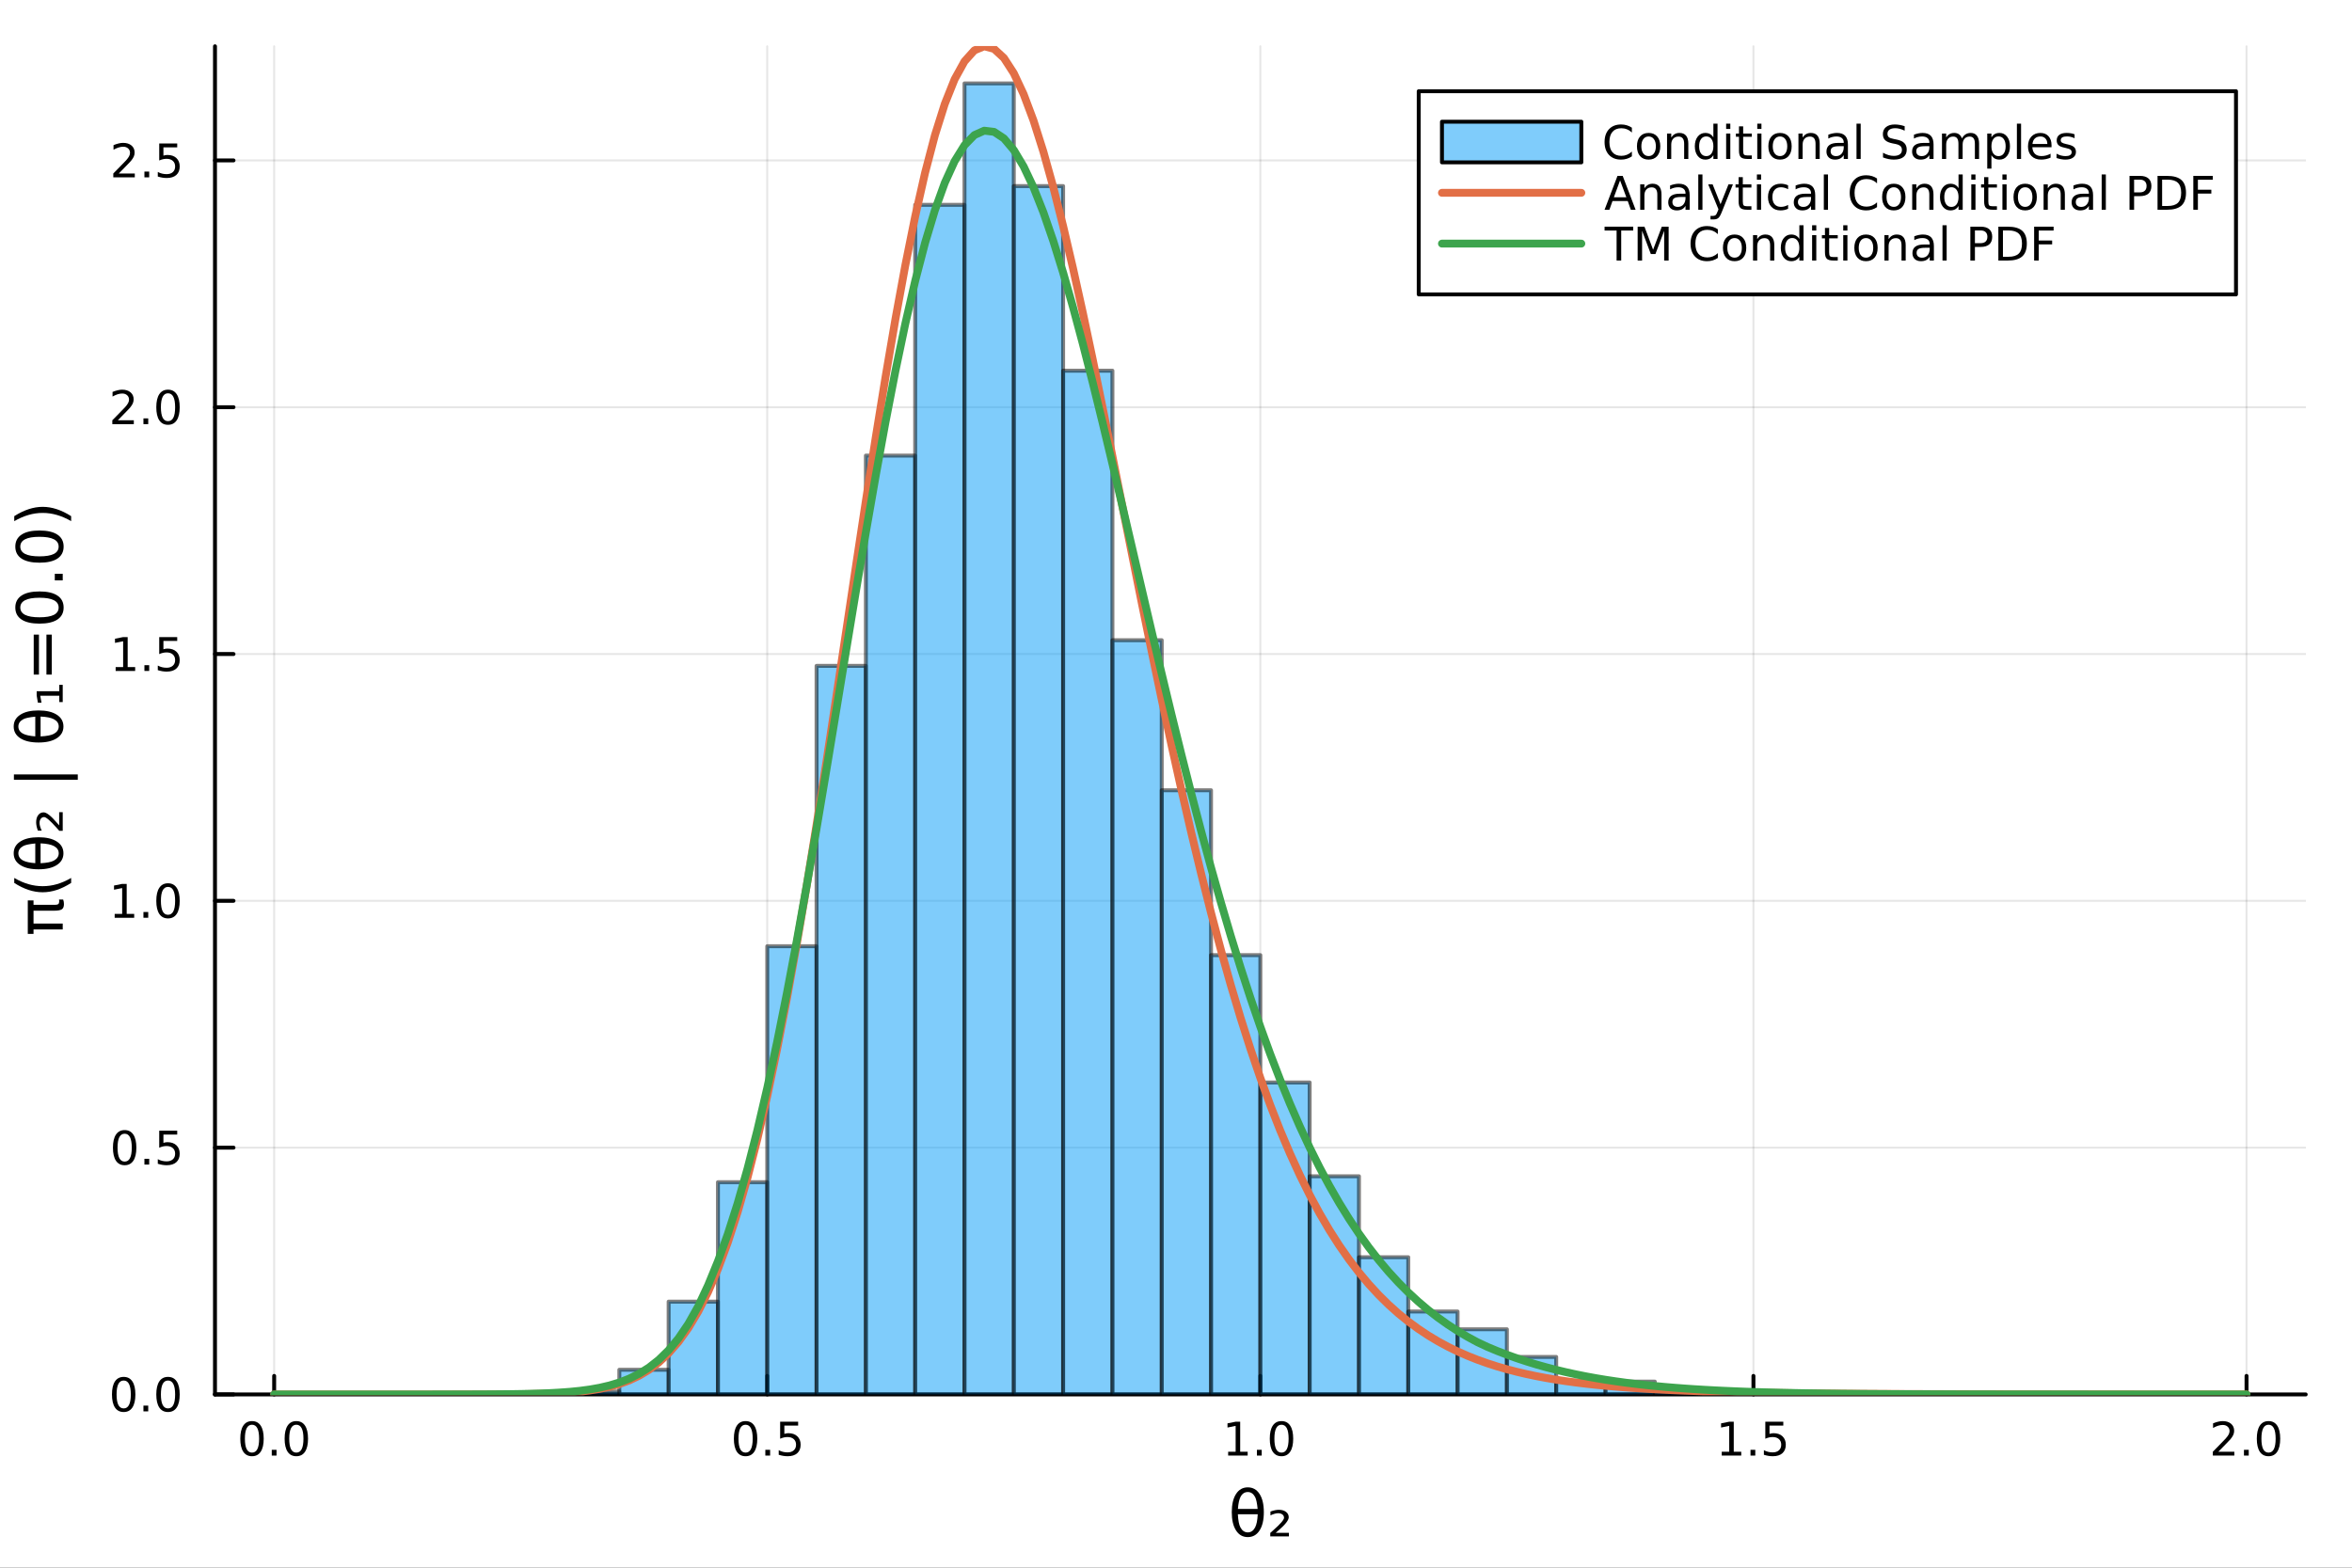 <?xml version="1.0" encoding="utf-8"?>
<svg xmlns="http://www.w3.org/2000/svg" xmlns:xlink="http://www.w3.org/1999/xlink" width="600" height="400" viewBox="0 0 2400 1600">
<rect x="0" y="0" width="2400" height="1600" fill="#333333" stroke="none"/>
<defs>
  <clipPath id="clip160">
    <rect x="0" y="0" width="2400" height="1600"/>
  </clipPath>
</defs>
<path clip-path="url(#clip160)" d="M0 1600 L2400 1600 L2400 0 L0 0  Z" fill="#ffffff" fill-rule="evenodd" fill-opacity="1"/>
<defs>
  <clipPath id="clip161">
    <rect x="480" y="0" width="1681" height="1600"/>
  </clipPath>
</defs>
<path clip-path="url(#clip160)" d="M219.38 1423.18 L2352.76 1423.18 L2352.76 47.244 L219.38 47.244  Z" fill="#ffffff" fill-rule="evenodd" fill-opacity="1"/>
<defs>
  <clipPath id="clip162">
    <rect x="219" y="47" width="2134" height="1377"/>
  </clipPath>
</defs>
<polyline clip-path="url(#clip162)" style="stroke:#000000; stroke-linecap:round; stroke-linejoin:round; stroke-width:2; stroke-opacity:0.1; fill:none" points="279.759,1423.18 279.759,47.244 "/>
<polyline clip-path="url(#clip162)" style="stroke:#000000; stroke-linecap:round; stroke-linejoin:round; stroke-width:2; stroke-opacity:0.1; fill:none" points="782.913,1423.18 782.913,47.244 "/>
<polyline clip-path="url(#clip162)" style="stroke:#000000; stroke-linecap:round; stroke-linejoin:round; stroke-width:2; stroke-opacity:0.1; fill:none" points="1286.07,1423.18 1286.07,47.244 "/>
<polyline clip-path="url(#clip162)" style="stroke:#000000; stroke-linecap:round; stroke-linejoin:round; stroke-width:2; stroke-opacity:0.1; fill:none" points="1789.22,1423.18 1789.22,47.244 "/>
<polyline clip-path="url(#clip162)" style="stroke:#000000; stroke-linecap:round; stroke-linejoin:round; stroke-width:2; stroke-opacity:0.1; fill:none" points="2292.38,1423.18 2292.38,47.244 "/>
<polyline clip-path="url(#clip162)" style="stroke:#000000; stroke-linecap:round; stroke-linejoin:round; stroke-width:2; stroke-opacity:0.1; fill:none" points="219.38,1423.18 2352.76,1423.18 "/>
<polyline clip-path="url(#clip162)" style="stroke:#000000; stroke-linecap:round; stroke-linejoin:round; stroke-width:2; stroke-opacity:0.1; fill:none" points="219.38,1171.29 2352.76,1171.29 "/>
<polyline clip-path="url(#clip162)" style="stroke:#000000; stroke-linecap:round; stroke-linejoin:round; stroke-width:2; stroke-opacity:0.1; fill:none" points="219.38,919.394 2352.76,919.394 "/>
<polyline clip-path="url(#clip162)" style="stroke:#000000; stroke-linecap:round; stroke-linejoin:round; stroke-width:2; stroke-opacity:0.1; fill:none" points="219.38,667.501 2352.76,667.501 "/>
<polyline clip-path="url(#clip162)" style="stroke:#000000; stroke-linecap:round; stroke-linejoin:round; stroke-width:2; stroke-opacity:0.1; fill:none" points="219.38,415.609 2352.76,415.609 "/>
<polyline clip-path="url(#clip162)" style="stroke:#000000; stroke-linecap:round; stroke-linejoin:round; stroke-width:2; stroke-opacity:0.1; fill:none" points="219.38,163.716 2352.76,163.716 "/>
<polyline clip-path="url(#clip160)" style="stroke:#000000; stroke-linecap:round; stroke-linejoin:round; stroke-width:4; stroke-opacity:1; fill:none" points="219.38,1423.18 2352.76,1423.18 "/>
<polyline clip-path="url(#clip160)" style="stroke:#000000; stroke-linecap:round; stroke-linejoin:round; stroke-width:4; stroke-opacity:1; fill:none" points="279.759,1423.18 279.759,1404.28 "/>
<polyline clip-path="url(#clip160)" style="stroke:#000000; stroke-linecap:round; stroke-linejoin:round; stroke-width:4; stroke-opacity:1; fill:none" points="782.913,1423.18 782.913,1404.28 "/>
<polyline clip-path="url(#clip160)" style="stroke:#000000; stroke-linecap:round; stroke-linejoin:round; stroke-width:4; stroke-opacity:1; fill:none" points="1286.07,1423.18 1286.07,1404.28 "/>
<polyline clip-path="url(#clip160)" style="stroke:#000000; stroke-linecap:round; stroke-linejoin:round; stroke-width:4; stroke-opacity:1; fill:none" points="1789.22,1423.18 1789.22,1404.28 "/>
<polyline clip-path="url(#clip160)" style="stroke:#000000; stroke-linecap:round; stroke-linejoin:round; stroke-width:4; stroke-opacity:1; fill:none" points="2292.38,1423.18 2292.38,1404.28 "/>
<path clip-path="url(#clip160)" d="M257.143 1454.1 Q253.532 1454.1 251.703 1457.66 Q249.898 1461.2 249.898 1468.33 Q249.898 1475.44 251.703 1479.01 Q253.532 1482.55 257.143 1482.55 Q260.777 1482.55 262.583 1479.01 Q264.412 1475.44 264.412 1468.33 Q264.412 1461.2 262.583 1457.66 Q260.777 1454.1 257.143 1454.1 M257.143 1450.39 Q262.953 1450.39 266.009 1455 Q269.087 1459.58 269.087 1468.33 Q269.087 1477.06 266.009 1481.67 Q262.953 1486.25 257.143 1486.25 Q251.333 1486.25 248.254 1481.67 Q245.199 1477.06 245.199 1468.33 Q245.199 1459.58 248.254 1455 Q251.333 1450.39 257.143 1450.39 Z" fill="#000000" fill-rule="nonzero" fill-opacity="1" /><path clip-path="url(#clip160)" d="M277.305 1479.7 L282.189 1479.7 L282.189 1485.58 L277.305 1485.58 L277.305 1479.7 Z" fill="#000000" fill-rule="nonzero" fill-opacity="1" /><path clip-path="url(#clip160)" d="M302.374 1454.1 Q298.763 1454.1 296.935 1457.66 Q295.129 1461.2 295.129 1468.33 Q295.129 1475.44 296.935 1479.01 Q298.763 1482.55 302.374 1482.55 Q306.009 1482.55 307.814 1479.01 Q309.643 1475.44 309.643 1468.33 Q309.643 1461.2 307.814 1457.66 Q306.009 1454.1 302.374 1454.1 M302.374 1450.39 Q308.184 1450.39 311.24 1455 Q314.319 1459.58 314.319 1468.33 Q314.319 1477.06 311.24 1481.67 Q308.184 1486.25 302.374 1486.25 Q296.564 1486.25 293.485 1481.67 Q290.43 1477.06 290.43 1468.33 Q290.43 1459.58 293.485 1455 Q296.564 1450.39 302.374 1450.39 Z" fill="#000000" fill-rule="nonzero" fill-opacity="1" /><path clip-path="url(#clip160)" d="M760.795 1454.1 Q757.184 1454.1 755.356 1457.66 Q753.55 1461.2 753.55 1468.33 Q753.55 1475.44 755.356 1479.01 Q757.184 1482.55 760.795 1482.55 Q764.43 1482.55 766.235 1479.01 Q768.064 1475.44 768.064 1468.33 Q768.064 1461.2 766.235 1457.66 Q764.43 1454.1 760.795 1454.1 M760.795 1450.39 Q766.606 1450.39 769.661 1455 Q772.74 1459.58 772.74 1468.33 Q772.74 1477.06 769.661 1481.67 Q766.606 1486.25 760.795 1486.25 Q754.985 1486.25 751.907 1481.67 Q748.851 1477.06 748.851 1468.33 Q748.851 1459.58 751.907 1455 Q754.985 1450.39 760.795 1450.39 Z" fill="#000000" fill-rule="nonzero" fill-opacity="1" /><path clip-path="url(#clip160)" d="M780.957 1479.7 L785.842 1479.7 L785.842 1485.58 L780.957 1485.58 L780.957 1479.7 Z" fill="#000000" fill-rule="nonzero" fill-opacity="1" /><path clip-path="url(#clip160)" d="M796.073 1451.02 L814.429 1451.02 L814.429 1454.96 L800.355 1454.96 L800.355 1463.43 Q801.374 1463.08 802.392 1462.92 Q803.411 1462.73 804.429 1462.73 Q810.216 1462.73 813.596 1465.9 Q816.976 1469.08 816.976 1474.49 Q816.976 1480.07 813.503 1483.17 Q810.031 1486.25 803.712 1486.25 Q801.536 1486.25 799.267 1485.88 Q797.022 1485.51 794.615 1484.77 L794.615 1480.07 Q796.698 1481.2 798.92 1481.76 Q801.142 1482.32 803.619 1482.32 Q807.624 1482.32 809.962 1480.21 Q812.3 1478.1 812.3 1474.49 Q812.3 1470.88 809.962 1468.77 Q807.624 1466.67 803.619 1466.67 Q801.744 1466.67 799.869 1467.08 Q798.017 1467.5 796.073 1468.38 L796.073 1451.02 Z" fill="#000000" fill-rule="nonzero" fill-opacity="1" /><path clip-path="url(#clip160)" d="M1253.22 1481.64 L1260.86 1481.64 L1260.86 1455.28 L1252.55 1456.95 L1252.55 1452.69 L1260.81 1451.02 L1265.49 1451.02 L1265.49 1481.64 L1273.13 1481.64 L1273.13 1485.58 L1253.22 1485.58 L1253.22 1481.64 Z" fill="#000000" fill-rule="nonzero" fill-opacity="1" /><path clip-path="url(#clip160)" d="M1282.57 1479.7 L1287.46 1479.7 L1287.46 1485.58 L1282.57 1485.58 L1282.57 1479.7 Z" fill="#000000" fill-rule="nonzero" fill-opacity="1" /><path clip-path="url(#clip160)" d="M1307.64 1454.1 Q1304.03 1454.1 1302.2 1457.66 Q1300.4 1461.2 1300.4 1468.33 Q1300.4 1475.44 1302.2 1479.01 Q1304.03 1482.55 1307.64 1482.55 Q1311.28 1482.55 1313.08 1479.01 Q1314.91 1475.44 1314.91 1468.33 Q1314.91 1461.2 1313.08 1457.66 Q1311.28 1454.1 1307.64 1454.1 M1307.64 1450.39 Q1313.45 1450.39 1316.51 1455 Q1319.59 1459.58 1319.59 1468.33 Q1319.59 1477.06 1316.51 1481.67 Q1313.45 1486.25 1307.64 1486.25 Q1301.83 1486.25 1298.75 1481.67 Q1295.7 1477.06 1295.7 1468.33 Q1295.7 1459.58 1298.75 1455 Q1301.83 1450.39 1307.64 1450.39 Z" fill="#000000" fill-rule="nonzero" fill-opacity="1" /><path clip-path="url(#clip160)" d="M1756.87 1481.64 L1764.51 1481.64 L1764.51 1455.28 L1756.2 1456.95 L1756.2 1452.69 L1764.47 1451.02 L1769.14 1451.02 L1769.14 1481.64 L1776.78 1481.64 L1776.78 1485.58 L1756.87 1485.58 L1756.87 1481.64 Z" fill="#000000" fill-rule="nonzero" fill-opacity="1" /><path clip-path="url(#clip160)" d="M1786.23 1479.7 L1791.11 1479.7 L1791.11 1485.58 L1786.23 1485.58 L1786.23 1479.7 Z" fill="#000000" fill-rule="nonzero" fill-opacity="1" /><path clip-path="url(#clip160)" d="M1801.34 1451.02 L1819.7 1451.02 L1819.7 1454.96 L1805.62 1454.96 L1805.62 1463.43 Q1806.64 1463.08 1807.66 1462.92 Q1808.68 1462.73 1809.7 1462.73 Q1815.48 1462.73 1818.86 1465.9 Q1822.24 1469.08 1822.24 1474.49 Q1822.24 1480.07 1818.77 1483.17 Q1815.3 1486.25 1808.98 1486.25 Q1806.8 1486.25 1804.54 1485.88 Q1802.29 1485.51 1799.88 1484.77 L1799.88 1480.07 Q1801.97 1481.2 1804.19 1481.76 Q1806.41 1482.32 1808.89 1482.32 Q1812.89 1482.32 1815.23 1480.21 Q1817.57 1478.1 1817.57 1474.49 Q1817.57 1470.88 1815.23 1468.77 Q1812.89 1466.67 1808.89 1466.67 Q1807.01 1466.67 1805.14 1467.08 Q1803.29 1467.5 1801.34 1468.38 L1801.34 1451.02 Z" fill="#000000" fill-rule="nonzero" fill-opacity="1" /><path clip-path="url(#clip160)" d="M2263.62 1481.64 L2279.94 1481.64 L2279.94 1485.58 L2257.99 1485.58 L2257.99 1481.64 Q2260.65 1478.89 2265.24 1474.26 Q2269.84 1469.61 2271.02 1468.27 Q2273.27 1465.74 2274.15 1464.01 Q2275.05 1462.25 2275.05 1460.56 Q2275.05 1457.8 2273.11 1456.07 Q2271.19 1454.33 2268.08 1454.33 Q2265.88 1454.33 2263.43 1455.09 Q2261 1455.86 2258.22 1457.41 L2258.22 1452.69 Q2261.05 1451.55 2263.5 1450.97 Q2265.95 1450.39 2267.99 1450.39 Q2273.36 1450.39 2276.56 1453.08 Q2279.75 1455.77 2279.75 1460.26 Q2279.75 1462.39 2278.94 1464.31 Q2278.15 1466.2 2276.05 1468.8 Q2275.47 1469.47 2272.37 1472.69 Q2269.26 1475.88 2263.62 1481.64 Z" fill="#000000" fill-rule="nonzero" fill-opacity="1" /><path clip-path="url(#clip160)" d="M2289.75 1479.7 L2294.63 1479.7 L2294.63 1485.58 L2289.75 1485.58 L2289.75 1479.7 Z" fill="#000000" fill-rule="nonzero" fill-opacity="1" /><path clip-path="url(#clip160)" d="M2314.82 1454.1 Q2311.21 1454.1 2309.38 1457.66 Q2307.57 1461.2 2307.57 1468.33 Q2307.57 1475.44 2309.38 1479.01 Q2311.21 1482.55 2314.82 1482.55 Q2318.45 1482.55 2320.26 1479.01 Q2322.09 1475.44 2322.09 1468.33 Q2322.09 1461.2 2320.26 1457.66 Q2318.45 1454.1 2314.82 1454.1 M2314.82 1450.39 Q2320.63 1450.39 2323.69 1455 Q2326.76 1459.58 2326.76 1468.33 Q2326.76 1477.06 2323.69 1481.67 Q2320.63 1486.25 2314.82 1486.25 Q2309.01 1486.25 2305.93 1481.67 Q2302.87 1477.06 2302.87 1468.33 Q2302.87 1459.58 2305.93 1455 Q2309.01 1450.39 2314.82 1450.39 Z" fill="#000000" fill-rule="nonzero" fill-opacity="1" /><path clip-path="url(#clip160)" d="M1283.39 1545.45 L1263.12 1545.45 Q1263.6 1554.96 1265.79 1559 Q1268.53 1563.97 1273.27 1563.97 Q1278.05 1563.97 1280.69 1558.97 Q1283.01 1554.58 1283.39 1545.45 M1283.3 1540.03 Q1282.41 1531 1280.69 1527.81 Q1277.95 1522.78 1273.27 1522.78 Q1268.4 1522.78 1265.83 1527.75 Q1263.79 1531.76 1263.18 1540.03 L1283.3 1540.03 M1273.27 1518.01 Q1280.91 1518.01 1285.27 1524.76 Q1289.63 1531.47 1289.63 1543.38 Q1289.63 1555.25 1285.27 1562 Q1280.91 1568.78 1273.27 1568.78 Q1265.6 1568.78 1261.27 1562 Q1256.91 1555.25 1256.91 1543.38 Q1256.91 1531.47 1261.27 1524.76 Q1265.6 1518.01 1273.27 1518.01 Z" fill="#000000" fill-rule="nonzero" fill-opacity="1" /><path clip-path="url(#clip160)" d="M1301.73 1564.42 L1315.22 1564.42 L1315.22 1568.04 L1296.19 1568.04 L1296.19 1564.54 Q1297.27 1563.56 1299.28 1561.77 Q1310.23 1552.07 1310.23 1549.07 Q1310.23 1546.97 1308.57 1545.7 Q1306.92 1544.4 1304.21 1544.4 Q1302.56 1544.4 1300.61 1544.97 Q1298.67 1545.51 1296.38 1546.62 L1296.38 1542.71 Q1298.83 1541.82 1300.93 1541.37 Q1303.06 1540.93 1304.88 1540.93 Q1309.49 1540.93 1312.26 1543.03 Q1315.03 1545.13 1315.03 1548.56 Q1315.03 1552.99 1304.5 1562.03 Q1302.71 1563.56 1301.73 1564.42 Z" fill="#000000" fill-rule="nonzero" fill-opacity="1" /><polyline clip-path="url(#clip160)" style="stroke:#000000; stroke-linecap:round; stroke-linejoin:round; stroke-width:4; stroke-opacity:1; fill:none" points="219.38,1423.18 219.38,47.244 "/>
<polyline clip-path="url(#clip160)" style="stroke:#000000; stroke-linecap:round; stroke-linejoin:round; stroke-width:4; stroke-opacity:1; fill:none" points="219.38,1423.18 238.278,1423.18 "/>
<polyline clip-path="url(#clip160)" style="stroke:#000000; stroke-linecap:round; stroke-linejoin:round; stroke-width:4; stroke-opacity:1; fill:none" points="219.38,1171.29 238.278,1171.29 "/>
<polyline clip-path="url(#clip160)" style="stroke:#000000; stroke-linecap:round; stroke-linejoin:round; stroke-width:4; stroke-opacity:1; fill:none" points="219.38,919.394 238.278,919.394 "/>
<polyline clip-path="url(#clip160)" style="stroke:#000000; stroke-linecap:round; stroke-linejoin:round; stroke-width:4; stroke-opacity:1; fill:none" points="219.38,667.501 238.278,667.501 "/>
<polyline clip-path="url(#clip160)" style="stroke:#000000; stroke-linecap:round; stroke-linejoin:round; stroke-width:4; stroke-opacity:1; fill:none" points="219.38,415.609 238.278,415.609 "/>
<polyline clip-path="url(#clip160)" style="stroke:#000000; stroke-linecap:round; stroke-linejoin:round; stroke-width:4; stroke-opacity:1; fill:none" points="219.38,163.716 238.278,163.716 "/>
<path clip-path="url(#clip160)" d="M126.205 1408.98 Q122.593 1408.98 120.765 1412.54 Q118.959 1416.08 118.959 1423.21 Q118.959 1430.32 120.765 1433.89 Q122.593 1437.43 126.205 1437.43 Q129.839 1437.43 131.644 1433.89 Q133.473 1430.32 133.473 1423.21 Q133.473 1416.08 131.644 1412.54 Q129.839 1408.98 126.205 1408.98 M126.205 1405.27 Q132.015 1405.27 135.07 1409.88 Q138.149 1414.46 138.149 1423.21 Q138.149 1431.94 135.07 1436.55 Q132.015 1441.13 126.205 1441.13 Q120.394 1441.13 117.316 1436.55 Q114.26 1431.94 114.26 1423.21 Q114.26 1414.46 117.316 1409.88 Q120.394 1405.27 126.205 1405.27 Z" fill="#000000" fill-rule="nonzero" fill-opacity="1" /><path clip-path="url(#clip160)" d="M146.366 1434.58 L151.251 1434.58 L151.251 1440.46 L146.366 1440.46 L146.366 1434.58 Z" fill="#000000" fill-rule="nonzero" fill-opacity="1" /><path clip-path="url(#clip160)" d="M171.436 1408.98 Q167.825 1408.98 165.996 1412.54 Q164.19 1416.08 164.19 1423.21 Q164.19 1430.32 165.996 1433.89 Q167.825 1437.43 171.436 1437.43 Q175.07 1437.43 176.876 1433.89 Q178.704 1430.32 178.704 1423.21 Q178.704 1416.08 176.876 1412.54 Q175.07 1408.98 171.436 1408.98 M171.436 1405.27 Q177.246 1405.27 180.301 1409.88 Q183.38 1414.46 183.38 1423.21 Q183.38 1431.94 180.301 1436.55 Q177.246 1441.13 171.436 1441.13 Q165.626 1441.13 162.547 1436.55 Q159.491 1431.94 159.491 1423.21 Q159.491 1414.46 162.547 1409.88 Q165.626 1405.27 171.436 1405.27 Z" fill="#000000" fill-rule="nonzero" fill-opacity="1" /><path clip-path="url(#clip160)" d="M127.2 1157.09 Q123.589 1157.09 121.76 1160.65 Q119.955 1164.19 119.955 1171.32 Q119.955 1178.43 121.76 1181.99 Q123.589 1185.53 127.2 1185.53 Q130.834 1185.53 132.64 1181.99 Q134.468 1178.43 134.468 1171.32 Q134.468 1164.19 132.64 1160.65 Q130.834 1157.09 127.2 1157.09 M127.2 1153.38 Q133.01 1153.38 136.066 1157.99 Q139.144 1162.57 139.144 1171.32 Q139.144 1180.05 136.066 1184.66 Q133.01 1189.24 127.2 1189.24 Q121.39 1189.24 118.311 1184.66 Q115.256 1180.05 115.256 1171.32 Q115.256 1162.57 118.311 1157.99 Q121.39 1153.38 127.2 1153.38 Z" fill="#000000" fill-rule="nonzero" fill-opacity="1" /><path clip-path="url(#clip160)" d="M147.362 1182.69 L152.246 1182.69 L152.246 1188.57 L147.362 1188.57 L147.362 1182.69 Z" fill="#000000" fill-rule="nonzero" fill-opacity="1" /><path clip-path="url(#clip160)" d="M162.477 1154.01 L180.834 1154.01 L180.834 1157.94 L166.76 1157.94 L166.76 1166.41 Q167.778 1166.07 168.797 1165.91 Q169.815 1165.72 170.834 1165.72 Q176.621 1165.72 180.001 1168.89 Q183.38 1172.06 183.38 1177.48 Q183.38 1183.06 179.908 1186.16 Q176.436 1189.24 170.116 1189.24 Q167.94 1189.24 165.672 1188.87 Q163.427 1188.5 161.019 1187.76 L161.019 1183.06 Q163.102 1184.19 165.325 1184.75 Q167.547 1185.3 170.024 1185.3 Q174.028 1185.3 176.366 1183.2 Q178.704 1181.09 178.704 1177.48 Q178.704 1173.87 176.366 1171.76 Q174.028 1169.66 170.024 1169.66 Q168.149 1169.66 166.274 1170.07 Q164.422 1170.49 162.477 1171.37 L162.477 1154.01 Z" fill="#000000" fill-rule="nonzero" fill-opacity="1" /><path clip-path="url(#clip160)" d="M117.015 932.739 L124.654 932.739 L124.654 906.373 L116.343 908.04 L116.343 903.781 L124.607 902.114 L129.283 902.114 L129.283 932.739 L136.922 932.739 L136.922 936.674 L117.015 936.674 L117.015 932.739 Z" fill="#000000" fill-rule="nonzero" fill-opacity="1" /><path clip-path="url(#clip160)" d="M146.366 930.795 L151.251 930.795 L151.251 936.674 L146.366 936.674 L146.366 930.795 Z" fill="#000000" fill-rule="nonzero" fill-opacity="1" /><path clip-path="url(#clip160)" d="M171.436 905.193 Q167.825 905.193 165.996 908.758 Q164.19 912.299 164.19 919.429 Q164.19 926.535 165.996 930.1 Q167.825 933.642 171.436 933.642 Q175.07 933.642 176.876 930.1 Q178.704 926.535 178.704 919.429 Q178.704 912.299 176.876 908.758 Q175.07 905.193 171.436 905.193 M171.436 901.489 Q177.246 901.489 180.301 906.096 Q183.38 910.679 183.38 919.429 Q183.38 928.156 180.301 932.762 Q177.246 937.346 171.436 937.346 Q165.626 937.346 162.547 932.762 Q159.491 928.156 159.491 919.429 Q159.491 910.679 162.547 906.096 Q165.626 901.489 171.436 901.489 Z" fill="#000000" fill-rule="nonzero" fill-opacity="1" /><path clip-path="url(#clip160)" d="M118.01 680.846 L125.649 680.846 L125.649 654.481 L117.339 656.147 L117.339 651.888 L125.603 650.221 L130.279 650.221 L130.279 680.846 L137.917 680.846 L137.917 684.781 L118.01 684.781 L118.01 680.846 Z" fill="#000000" fill-rule="nonzero" fill-opacity="1" /><path clip-path="url(#clip160)" d="M147.362 678.902 L152.246 678.902 L152.246 684.781 L147.362 684.781 L147.362 678.902 Z" fill="#000000" fill-rule="nonzero" fill-opacity="1" /><path clip-path="url(#clip160)" d="M162.477 650.221 L180.834 650.221 L180.834 654.157 L166.76 654.157 L166.76 662.629 Q167.778 662.282 168.797 662.12 Q169.815 661.934 170.834 661.934 Q176.621 661.934 180.001 665.106 Q183.38 668.277 183.38 673.694 Q183.38 679.272 179.908 682.374 Q176.436 685.453 170.116 685.453 Q167.94 685.453 165.672 685.082 Q163.427 684.712 161.019 683.971 L161.019 679.272 Q163.102 680.406 165.325 680.962 Q167.547 681.518 170.024 681.518 Q174.028 681.518 176.366 679.411 Q178.704 677.305 178.704 673.694 Q178.704 670.082 176.366 667.976 Q174.028 665.87 170.024 665.87 Q168.149 665.87 166.274 666.286 Q164.422 666.703 162.477 667.582 L162.477 650.221 Z" fill="#000000" fill-rule="nonzero" fill-opacity="1" /><path clip-path="url(#clip160)" d="M120.232 428.953 L136.552 428.953 L136.552 432.889 L114.607 432.889 L114.607 428.953 Q117.269 426.199 121.853 421.569 Q126.459 416.917 127.64 415.574 Q129.885 413.051 130.765 411.315 Q131.667 409.555 131.667 407.866 Q131.667 405.111 129.723 403.375 Q127.802 401.639 124.7 401.639 Q122.501 401.639 120.047 402.403 Q117.617 403.167 114.839 404.718 L114.839 399.995 Q117.663 398.861 120.117 398.282 Q122.57 397.704 124.607 397.704 Q129.978 397.704 133.172 400.389 Q136.367 403.074 136.367 407.565 Q136.367 409.694 135.556 411.616 Q134.769 413.514 132.663 416.106 Q132.084 416.778 128.982 419.995 Q125.88 423.19 120.232 428.953 Z" fill="#000000" fill-rule="nonzero" fill-opacity="1" /><path clip-path="url(#clip160)" d="M146.366 427.009 L151.251 427.009 L151.251 432.889 L146.366 432.889 L146.366 427.009 Z" fill="#000000" fill-rule="nonzero" fill-opacity="1" /><path clip-path="url(#clip160)" d="M171.436 401.407 Q167.825 401.407 165.996 404.972 Q164.19 408.514 164.19 415.643 Q164.19 422.75 165.996 426.315 Q167.825 429.856 171.436 429.856 Q175.07 429.856 176.876 426.315 Q178.704 422.75 178.704 415.643 Q178.704 408.514 176.876 404.972 Q175.07 401.407 171.436 401.407 M171.436 397.704 Q177.246 397.704 180.301 402.31 Q183.38 406.893 183.38 415.643 Q183.38 424.37 180.301 428.977 Q177.246 433.56 171.436 433.56 Q165.626 433.56 162.547 428.977 Q159.491 424.37 159.491 415.643 Q159.491 406.893 162.547 402.31 Q165.626 397.704 171.436 397.704 Z" fill="#000000" fill-rule="nonzero" fill-opacity="1" /><path clip-path="url(#clip160)" d="M121.228 177.061 L137.547 177.061 L137.547 180.996 L115.603 180.996 L115.603 177.061 Q118.265 174.306 122.848 169.676 Q127.455 165.024 128.635 163.681 Q130.88 161.158 131.76 159.422 Q132.663 157.663 132.663 155.973 Q132.663 153.218 130.718 151.482 Q128.797 149.746 125.695 149.746 Q123.496 149.746 121.043 150.51 Q118.612 151.274 115.834 152.825 L115.834 148.103 Q118.658 146.968 121.112 146.39 Q123.566 145.811 125.603 145.811 Q130.973 145.811 134.167 148.496 Q137.362 151.181 137.362 155.672 Q137.362 157.802 136.552 159.723 Q135.765 161.621 133.658 164.214 Q133.08 164.885 129.978 168.102 Q126.876 171.297 121.228 177.061 Z" fill="#000000" fill-rule="nonzero" fill-opacity="1" /><path clip-path="url(#clip160)" d="M147.362 175.116 L152.246 175.116 L152.246 180.996 L147.362 180.996 L147.362 175.116 Z" fill="#000000" fill-rule="nonzero" fill-opacity="1" /><path clip-path="url(#clip160)" d="M162.477 146.436 L180.834 146.436 L180.834 150.371 L166.76 150.371 L166.76 158.843 Q167.778 158.496 168.797 158.334 Q169.815 158.149 170.834 158.149 Q176.621 158.149 180.001 161.32 Q183.38 164.491 183.38 169.908 Q183.38 175.487 179.908 178.588 Q176.436 181.667 170.116 181.667 Q167.94 181.667 165.672 181.297 Q163.427 180.926 161.019 180.186 L161.019 175.487 Q163.102 176.621 165.325 177.176 Q167.547 177.732 170.024 177.732 Q174.028 177.732 176.366 175.626 Q178.704 173.519 178.704 169.908 Q178.704 166.297 176.366 164.19 Q174.028 162.084 170.024 162.084 Q168.149 162.084 166.274 162.501 Q164.422 162.917 162.477 163.797 L162.477 146.436 Z" fill="#000000" fill-rule="nonzero" fill-opacity="1" /><path clip-path="url(#clip160)" d="M28.356 953.142 L28.356 918.99 L34.213 918.99 L34.213 923.478 L56.111 923.478 Q58.402 923.478 59.421 922.714 Q60.407 921.918 60.407 920.168 Q60.407 919.69 60.344 918.99 Q60.248 918.29 60.217 918.067 L64.45 918.067 Q64.864 919.181 65.055 920.359 Q65.246 921.536 65.246 922.714 Q65.246 926.533 63.177 927.997 Q61.076 929.462 55.474 929.462 L34.213 929.462 L34.213 942.607 L64.004 942.607 L64.004 948.59 L34.213 948.59 L34.213 953.142 L28.356 953.142 Z" fill="#000000" fill-rule="nonzero" fill-opacity="1" /><path clip-path="url(#clip160)" d="M14.543 896.042 Q21.863 900.307 29.025 902.375 Q36.186 904.444 43.538 904.444 Q50.891 904.444 58.116 902.375 Q65.309 900.275 72.598 896.042 L72.598 901.134 Q65.118 905.908 57.893 908.296 Q50.668 910.651 43.538 910.651 Q36.441 910.651 29.247 908.296 Q22.054 905.94 14.543 901.134 L14.543 896.042 Z" fill="#000000" fill-rule="nonzero" fill-opacity="1" /><path clip-path="url(#clip160)" d="M41.406 860.744 L41.406 881.018 Q50.923 880.541 54.965 878.345 Q59.93 875.608 59.93 870.865 Q59.93 866.091 54.933 863.449 Q50.541 861.126 41.406 860.744 M35.995 860.839 Q26.956 861.73 23.773 863.449 Q18.744 866.186 18.744 870.865 Q18.744 875.735 23.709 878.313 Q27.72 880.35 35.995 880.955 L35.995 860.839 M13.97 870.865 Q13.97 863.226 20.717 858.866 Q27.433 854.505 39.337 854.505 Q51.209 854.505 57.957 858.866 Q64.736 863.226 64.736 870.865 Q64.736 878.536 57.957 882.865 Q51.209 887.225 39.337 887.225 Q27.433 887.225 20.717 882.865 Q13.97 878.536 13.97 870.865 Z" fill="#000000" fill-rule="nonzero" fill-opacity="1" /><path clip-path="url(#clip160)" d="M60.376 842.41 L60.376 828.915 L64.004 828.915 L64.004 847.949 L60.503 847.949 Q59.516 846.866 57.734 844.861 Q48.026 833.912 45.034 833.912 Q42.934 833.912 41.66 835.567 Q40.356 837.222 40.356 839.928 Q40.356 841.583 40.928 843.524 Q41.47 845.466 42.584 847.758 L38.669 847.758 Q37.777 845.307 37.332 843.206 Q36.886 841.074 36.886 839.259 Q36.886 834.644 38.987 831.875 Q41.088 829.106 44.525 829.106 Q48.949 829.106 57.989 839.641 Q59.516 841.424 60.376 842.41 Z" fill="#000000" fill-rule="nonzero" fill-opacity="1" /><path clip-path="url(#clip160)" d="M14.193 790.403 L79.377 790.403 L79.377 795.813 L14.193 795.813 L14.193 790.403 Z" fill="#000000" fill-rule="nonzero" fill-opacity="1" /><path clip-path="url(#clip160)" d="M41.406 731.329 L41.406 751.604 Q50.923 751.126 54.965 748.93 Q59.93 746.193 59.93 741.45 Q59.93 736.676 54.933 734.034 Q50.541 731.711 41.406 731.329 M35.995 731.424 Q26.956 732.316 23.773 734.034 Q18.744 736.772 18.744 741.45 Q18.744 746.32 23.709 748.898 Q27.72 750.935 35.995 751.54 L35.995 731.424 M13.97 741.45 Q13.97 733.812 20.717 729.451 Q27.433 725.09 39.337 725.09 Q51.209 725.09 57.957 729.451 Q64.736 733.812 64.736 741.45 Q64.736 749.121 57.957 753.45 Q51.209 757.81 39.337 757.81 Q27.433 757.81 20.717 753.45 Q13.97 749.121 13.97 741.45 Z" fill="#000000" fill-rule="nonzero" fill-opacity="1" /><path clip-path="url(#clip160)" d="M60.503 716.56 L60.503 710.067 L41.056 710.067 L42.361 717.165 L38.669 717.165 L37.427 709.845 L37.427 705.484 L60.503 705.484 L60.503 698.959 L64.004 698.959 L64.004 716.56 L60.503 716.56 Z" fill="#000000" fill-rule="nonzero" fill-opacity="1" /><path clip-path="url(#clip160)" d="M34.404 688.488 L34.404 647.684 L39.751 647.684 L39.751 688.488 L34.404 688.488 M47.39 688.488 L47.39 647.684 L52.8 647.684 L52.8 688.488 L47.39 688.488 Z" fill="#000000" fill-rule="nonzero" fill-opacity="1" /><path clip-path="url(#clip160)" d="M20.717 620.056 Q20.717 625.022 25.619 627.536 Q30.489 630.019 40.292 630.019 Q50.063 630.019 54.965 627.536 Q59.835 625.022 59.835 620.056 Q59.835 615.059 54.965 612.577 Q50.063 610.062 40.292 610.062 Q30.489 610.062 25.619 612.577 Q20.717 615.059 20.717 620.056 M15.625 620.056 Q15.625 612.067 21.959 607.866 Q28.261 603.633 40.292 603.633 Q52.291 603.633 58.625 607.866 Q64.927 612.067 64.927 620.056 Q64.927 628.045 58.625 632.278 Q52.291 636.48 40.292 636.48 Q28.261 636.48 21.959 632.278 Q15.625 628.045 15.625 620.056 Z" fill="#000000" fill-rule="nonzero" fill-opacity="1" /><path clip-path="url(#clip160)" d="M55.92 592.334 L55.92 585.618 L64.004 585.618 L64.004 592.334 L55.92 592.334 Z" fill="#000000" fill-rule="nonzero" fill-opacity="1" /><path clip-path="url(#clip160)" d="M20.717 557.863 Q20.717 562.829 25.619 565.343 Q30.489 567.826 40.292 567.826 Q50.063 567.826 54.965 565.343 Q59.835 562.829 59.835 557.863 Q59.835 552.866 54.965 550.384 Q50.063 547.869 40.292 547.869 Q30.489 547.869 25.619 550.384 Q20.717 552.866 20.717 557.863 M15.625 557.863 Q15.625 549.874 21.959 545.673 Q28.261 541.44 40.292 541.44 Q52.291 541.44 58.625 545.673 Q64.927 549.874 64.927 557.863 Q64.927 565.852 58.625 570.086 Q52.291 574.287 40.292 574.287 Q28.261 574.287 21.959 570.086 Q15.625 565.852 15.625 557.863 Z" fill="#000000" fill-rule="nonzero" fill-opacity="1" /><path clip-path="url(#clip160)" d="M14.543 531.891 L14.543 526.799 Q22.054 522.024 29.247 519.669 Q36.441 517.282 43.538 517.282 Q50.668 517.282 57.893 519.669 Q65.118 522.024 72.598 526.799 L72.598 531.891 Q65.309 527.658 58.116 525.589 Q50.891 523.489 43.538 523.489 Q36.186 523.489 29.025 525.589 Q21.863 527.658 14.543 531.891 Z" fill="#000000" fill-rule="nonzero" fill-opacity="1" /><path clip-path="url(#clip162)" d="M531.336 1422.17 L531.336 1423.18 L581.652 1423.18 L581.652 1422.17 L531.336 1422.17 L531.336 1422.17  Z" fill="#009af9" fill-rule="evenodd" fill-opacity="0.5"/>
<polyline clip-path="url(#clip162)" style="stroke:#000000; stroke-linecap:round; stroke-linejoin:round; stroke-width:4; stroke-opacity:0.5; fill:none" points="531.336,1422.17 531.336,1423.18 581.652,1423.18 581.652,1422.17 531.336,1422.17 "/>
<path clip-path="url(#clip162)" d="M581.652 1420.16 L581.652 1423.18 L631.967 1423.18 L631.967 1420.16 L581.652 1420.16 L581.652 1420.16  Z" fill="#009af9" fill-rule="evenodd" fill-opacity="0.5"/>
<polyline clip-path="url(#clip162)" style="stroke:#000000; stroke-linecap:round; stroke-linejoin:round; stroke-width:4; stroke-opacity:0.5; fill:none" points="581.652,1420.16 581.652,1423.18 631.967,1423.18 631.967,1420.16 581.652,1420.16 "/>
<path clip-path="url(#clip162)" d="M631.967 1397.99 L631.967 1423.18 L682.282 1423.18 L682.282 1397.99 L631.967 1397.99 L631.967 1397.99  Z" fill="#009af9" fill-rule="evenodd" fill-opacity="0.5"/>
<polyline clip-path="url(#clip162)" style="stroke:#000000; stroke-linecap:round; stroke-linejoin:round; stroke-width:4; stroke-opacity:0.5; fill:none" points="631.967,1397.99 631.967,1423.18 682.282,1423.18 682.282,1397.99 631.967,1397.99 "/>
<path clip-path="url(#clip162)" d="M682.282 1328.47 L682.282 1423.18 L732.598 1423.18 L732.598 1328.47 L682.282 1328.47 L682.282 1328.47  Z" fill="#009af9" fill-rule="evenodd" fill-opacity="0.5"/>
<polyline clip-path="url(#clip162)" style="stroke:#000000; stroke-linecap:round; stroke-linejoin:round; stroke-width:4; stroke-opacity:0.5; fill:none" points="682.282,1328.47 682.282,1423.18 732.598,1423.18 732.598,1328.47 682.282,1328.47 "/>
<path clip-path="url(#clip162)" d="M732.598 1206.55 L732.598 1423.18 L782.913 1423.18 L782.913 1206.55 L732.598 1206.55 L732.598 1206.55  Z" fill="#009af9" fill-rule="evenodd" fill-opacity="0.5"/>
<polyline clip-path="url(#clip162)" style="stroke:#000000; stroke-linecap:round; stroke-linejoin:round; stroke-width:4; stroke-opacity:0.5; fill:none" points="732.598,1206.55 732.598,1423.18 782.913,1423.18 782.913,1206.55 732.598,1206.55 "/>
<path clip-path="url(#clip162)" d="M782.913 965.743 L782.913 1423.18 L833.229 1423.18 L833.229 965.743 L782.913 965.743 L782.913 965.743  Z" fill="#009af9" fill-rule="evenodd" fill-opacity="0.5"/>
<polyline clip-path="url(#clip162)" style="stroke:#000000; stroke-linecap:round; stroke-linejoin:round; stroke-width:4; stroke-opacity:0.5; fill:none" points="782.913,965.743 782.913,1423.18 833.229,1423.18 833.229,965.743 782.913,965.743 "/>
<path clip-path="url(#clip162)" d="M833.229 679.592 L833.229 1423.18 L883.544 1423.18 L883.544 679.592 L833.229 679.592 L833.229 679.592  Z" fill="#009af9" fill-rule="evenodd" fill-opacity="0.5"/>
<polyline clip-path="url(#clip162)" style="stroke:#000000; stroke-linecap:round; stroke-linejoin:round; stroke-width:4; stroke-opacity:0.5; fill:none" points="833.229,679.592 833.229,1423.18 883.544,1423.18 883.544,679.592 833.229,679.592 "/>
<path clip-path="url(#clip162)" d="M883.544 464.98 L883.544 1423.18 L933.86 1423.18 L933.86 464.98 L883.544 464.98 L883.544 464.98  Z" fill="#009af9" fill-rule="evenodd" fill-opacity="0.5"/>
<polyline clip-path="url(#clip162)" style="stroke:#000000; stroke-linecap:round; stroke-linejoin:round; stroke-width:4; stroke-opacity:0.5; fill:none" points="883.544,464.98 883.544,1423.18 933.86,1423.18 933.86,464.98 883.544,464.98 "/>
<path clip-path="url(#clip162)" d="M933.86 209.057 L933.86 1423.18 L984.175 1423.18 L984.175 209.057 L933.86 209.057 L933.86 209.057  Z" fill="#009af9" fill-rule="evenodd" fill-opacity="0.5"/>
<polyline clip-path="url(#clip162)" style="stroke:#000000; stroke-linecap:round; stroke-linejoin:round; stroke-width:4; stroke-opacity:0.5; fill:none" points="933.86,209.057 933.86,1423.18 984.175,1423.18 984.175,209.057 933.86,209.057 "/>
<path clip-path="url(#clip162)" d="M984.175 85.125 L984.175 1423.18 L1034.49 1423.18 L1034.49 85.125 L984.175 85.125 L984.175 85.125  Z" fill="#009af9" fill-rule="evenodd" fill-opacity="0.5"/>
<polyline clip-path="url(#clip162)" style="stroke:#000000; stroke-linecap:round; stroke-linejoin:round; stroke-width:4; stroke-opacity:0.5; fill:none" points="984.175,85.125 984.175,1423.18 1034.49,1423.18 1034.49,85.125 984.175,85.125 "/>
<path clip-path="url(#clip162)" d="M1034.49 189.913 L1034.49 1423.18 L1084.81 1423.18 L1084.81 189.913 L1034.49 189.913 L1034.49 189.913  Z" fill="#009af9" fill-rule="evenodd" fill-opacity="0.5"/>
<polyline clip-path="url(#clip162)" style="stroke:#000000; stroke-linecap:round; stroke-linejoin:round; stroke-width:4; stroke-opacity:0.5; fill:none" points="1034.49,189.913 1034.49,1423.18 1084.81,1423.18 1084.81,189.913 1034.49,189.913 "/>
<path clip-path="url(#clip162)" d="M1084.81 378.329 L1084.81 1423.18 L1135.12 1423.18 L1135.12 378.329 L1084.81 378.329 L1084.81 378.329  Z" fill="#009af9" fill-rule="evenodd" fill-opacity="0.5"/>
<polyline clip-path="url(#clip162)" style="stroke:#000000; stroke-linecap:round; stroke-linejoin:round; stroke-width:4; stroke-opacity:0.5; fill:none" points="1084.81,378.329 1084.81,1423.18 1135.12,1423.18 1135.12,378.329 1084.81,378.329 "/>
<path clip-path="url(#clip162)" d="M1135.12 653.395 L1135.12 1423.18 L1185.44 1423.18 L1185.44 653.395 L1135.12 653.395 L1135.12 653.395  Z" fill="#009af9" fill-rule="evenodd" fill-opacity="0.5"/>
<polyline clip-path="url(#clip162)" style="stroke:#000000; stroke-linecap:round; stroke-linejoin:round; stroke-width:4; stroke-opacity:0.5; fill:none" points="1135.12,653.395 1135.12,1423.18 1185.44,1423.18 1185.44,653.395 1135.12,653.395 "/>
<path clip-path="url(#clip162)" d="M1185.44 806.546 L1185.44 1423.18 L1235.75 1423.18 L1235.75 806.546 L1185.44 806.546 L1185.44 806.546  Z" fill="#009af9" fill-rule="evenodd" fill-opacity="0.5"/>
<polyline clip-path="url(#clip162)" style="stroke:#000000; stroke-linecap:round; stroke-linejoin:round; stroke-width:4; stroke-opacity:0.5; fill:none" points="1185.44,806.546 1185.44,1423.18 1235.75,1423.18 1235.75,806.546 1185.44,806.546 "/>
<path clip-path="url(#clip162)" d="M1235.75 974.811 L1235.75 1423.18 L1286.07 1423.18 L1286.07 974.811 L1235.75 974.811 L1235.75 974.811  Z" fill="#009af9" fill-rule="evenodd" fill-opacity="0.5"/>
<polyline clip-path="url(#clip162)" style="stroke:#000000; stroke-linecap:round; stroke-linejoin:round; stroke-width:4; stroke-opacity:0.5; fill:none" points="1235.75,974.811 1235.75,1423.18 1286.07,1423.18 1286.07,974.811 1235.75,974.811 "/>
<path clip-path="url(#clip162)" d="M1286.07 1104.79 L1286.07 1423.18 L1336.38 1423.18 L1336.38 1104.79 L1286.07 1104.79 L1286.07 1104.79  Z" fill="#009af9" fill-rule="evenodd" fill-opacity="0.5"/>
<polyline clip-path="url(#clip162)" style="stroke:#000000; stroke-linecap:round; stroke-linejoin:round; stroke-width:4; stroke-opacity:0.5; fill:none" points="1286.07,1104.79 1286.07,1423.18 1336.38,1423.18 1336.38,1104.79 1286.07,1104.79 "/>
<path clip-path="url(#clip162)" d="M1336.38 1200.51 L1336.38 1423.18 L1386.7 1423.18 L1386.7 1200.51 L1336.38 1200.51 L1336.38 1200.51  Z" fill="#009af9" fill-rule="evenodd" fill-opacity="0.5"/>
<polyline clip-path="url(#clip162)" style="stroke:#000000; stroke-linecap:round; stroke-linejoin:round; stroke-width:4; stroke-opacity:0.5; fill:none" points="1336.38,1200.51 1336.38,1423.18 1386.7,1423.18 1386.7,1200.51 1336.38,1200.51 "/>
<path clip-path="url(#clip162)" d="M1386.7 1283.13 L1386.7 1423.18 L1437.01 1423.18 L1437.01 1283.13 L1386.7 1283.13 L1386.7 1283.13  Z" fill="#009af9" fill-rule="evenodd" fill-opacity="0.5"/>
<polyline clip-path="url(#clip162)" style="stroke:#000000; stroke-linecap:round; stroke-linejoin:round; stroke-width:4; stroke-opacity:0.5; fill:none" points="1386.7,1283.13 1386.7,1423.18 1437.01,1423.18 1437.01,1283.13 1386.7,1283.13 "/>
<path clip-path="url(#clip162)" d="M1437.01 1338.54 L1437.01 1423.18 L1487.33 1423.18 L1487.33 1338.54 L1437.01 1338.54 L1437.01 1338.54  Z" fill="#009af9" fill-rule="evenodd" fill-opacity="0.5"/>
<polyline clip-path="url(#clip162)" style="stroke:#000000; stroke-linecap:round; stroke-linejoin:round; stroke-width:4; stroke-opacity:0.5; fill:none" points="1437.01,1338.54 1437.01,1423.18 1487.33,1423.18 1487.33,1338.54 1437.01,1338.54 "/>
<path clip-path="url(#clip162)" d="M1487.33 1356.68 L1487.33 1423.18 L1537.65 1423.18 L1537.65 1356.68 L1487.33 1356.68 L1487.33 1356.68  Z" fill="#009af9" fill-rule="evenodd" fill-opacity="0.5"/>
<polyline clip-path="url(#clip162)" style="stroke:#000000; stroke-linecap:round; stroke-linejoin:round; stroke-width:4; stroke-opacity:0.5; fill:none" points="1487.33,1356.68 1487.33,1423.18 1537.65,1423.18 1537.65,1356.68 1487.33,1356.68 "/>
<path clip-path="url(#clip162)" d="M1537.65 1384.89 L1537.65 1423.18 L1587.96 1423.18 L1587.96 1384.89 L1537.65 1384.89 L1537.65 1384.89  Z" fill="#009af9" fill-rule="evenodd" fill-opacity="0.5"/>
<polyline clip-path="url(#clip162)" style="stroke:#000000; stroke-linecap:round; stroke-linejoin:round; stroke-width:4; stroke-opacity:0.5; fill:none" points="1537.65,1384.89 1537.65,1423.18 1587.96,1423.18 1587.96,1384.89 1537.65,1384.89 "/>
<path clip-path="url(#clip162)" d="M1587.96 1409.07 L1587.96 1423.18 L1638.28 1423.18 L1638.28 1409.07 L1587.96 1409.07 L1587.96 1409.07  Z" fill="#009af9" fill-rule="evenodd" fill-opacity="0.5"/>
<polyline clip-path="url(#clip162)" style="stroke:#000000; stroke-linecap:round; stroke-linejoin:round; stroke-width:4; stroke-opacity:0.5; fill:none" points="1587.96,1409.07 1587.96,1423.18 1638.28,1423.18 1638.28,1409.07 1587.96,1409.07 "/>
<path clip-path="url(#clip162)" d="M1638.28 1410.08 L1638.28 1423.18 L1688.59 1423.18 L1688.59 1410.08 L1638.28 1410.08 L1638.28 1410.08  Z" fill="#009af9" fill-rule="evenodd" fill-opacity="0.5"/>
<polyline clip-path="url(#clip162)" style="stroke:#000000; stroke-linecap:round; stroke-linejoin:round; stroke-width:4; stroke-opacity:0.5; fill:none" points="1638.28,1410.08 1638.28,1423.18 1688.59,1423.18 1688.59,1410.08 1638.28,1410.08 "/>
<path clip-path="url(#clip162)" d="M1688.59 1417.13 L1688.59 1423.18 L1738.91 1423.18 L1738.91 1417.13 L1688.59 1417.13 L1688.59 1417.13  Z" fill="#009af9" fill-rule="evenodd" fill-opacity="0.5"/>
<polyline clip-path="url(#clip162)" style="stroke:#000000; stroke-linecap:round; stroke-linejoin:round; stroke-width:4; stroke-opacity:0.5; fill:none" points="1688.59,1417.13 1688.59,1423.18 1738.91,1423.18 1738.91,1417.13 1688.59,1417.13 "/>
<path clip-path="url(#clip162)" d="M1738.91 1420.16 L1738.91 1423.18 L1789.22 1423.18 L1789.22 1420.16 L1738.91 1420.16 L1738.91 1420.16  Z" fill="#009af9" fill-rule="evenodd" fill-opacity="0.5"/>
<polyline clip-path="url(#clip162)" style="stroke:#000000; stroke-linecap:round; stroke-linejoin:round; stroke-width:4; stroke-opacity:0.5; fill:none" points="1738.91,1420.16 1738.91,1423.18 1789.22,1423.18 1789.22,1420.16 1738.91,1420.16 "/>
<path clip-path="url(#clip162)" d="M1789.22 1421.16 L1789.22 1423.18 L1839.54 1423.18 L1839.54 1421.16 L1789.22 1421.16 L1789.22 1421.16  Z" fill="#009af9" fill-rule="evenodd" fill-opacity="0.5"/>
<polyline clip-path="url(#clip162)" style="stroke:#000000; stroke-linecap:round; stroke-linejoin:round; stroke-width:4; stroke-opacity:0.5; fill:none" points="1789.22,1421.16 1789.22,1423.18 1839.54,1423.18 1839.54,1421.16 1789.22,1421.16 "/>
<path clip-path="url(#clip162)" d="M1839.54 1421.16 L1839.54 1423.18 L1889.85 1423.18 L1889.85 1421.16 L1839.54 1421.16 L1839.54 1421.16  Z" fill="#009af9" fill-rule="evenodd" fill-opacity="0.5"/>
<polyline clip-path="url(#clip162)" style="stroke:#000000; stroke-linecap:round; stroke-linejoin:round; stroke-width:4; stroke-opacity:0.5; fill:none" points="1839.54,1421.16 1839.54,1423.18 1889.85,1423.18 1889.85,1421.16 1839.54,1421.16 "/>
<circle clip-path="url(#clip162)" style="fill:#009af9; stroke:none; fill-opacity:0" cx="556.494" cy="1422.17" r="2"/>
<circle clip-path="url(#clip162)" style="fill:#009af9; stroke:none; fill-opacity:0" cx="606.809" cy="1420.16" r="2"/>
<circle clip-path="url(#clip162)" style="fill:#009af9; stroke:none; fill-opacity:0" cx="657.125" cy="1397.99" r="2"/>
<circle clip-path="url(#clip162)" style="fill:#009af9; stroke:none; fill-opacity:0" cx="707.44" cy="1328.47" r="2"/>
<circle clip-path="url(#clip162)" style="fill:#009af9; stroke:none; fill-opacity:0" cx="757.756" cy="1206.55" r="2"/>
<circle clip-path="url(#clip162)" style="fill:#009af9; stroke:none; fill-opacity:0" cx="808.071" cy="965.743" r="2"/>
<circle clip-path="url(#clip162)" style="fill:#009af9; stroke:none; fill-opacity:0" cx="858.387" cy="679.592" r="2"/>
<circle clip-path="url(#clip162)" style="fill:#009af9; stroke:none; fill-opacity:0" cx="908.702" cy="464.98" r="2"/>
<circle clip-path="url(#clip162)" style="fill:#009af9; stroke:none; fill-opacity:0" cx="959.018" cy="209.057" r="2"/>
<circle clip-path="url(#clip162)" style="fill:#009af9; stroke:none; fill-opacity:0" cx="1009.33" cy="85.125" r="2"/>
<circle clip-path="url(#clip162)" style="fill:#009af9; stroke:none; fill-opacity:0" cx="1059.65" cy="189.913" r="2"/>
<circle clip-path="url(#clip162)" style="fill:#009af9; stroke:none; fill-opacity:0" cx="1109.96" cy="378.329" r="2"/>
<circle clip-path="url(#clip162)" style="fill:#009af9; stroke:none; fill-opacity:0" cx="1160.28" cy="653.395" r="2"/>
<circle clip-path="url(#clip162)" style="fill:#009af9; stroke:none; fill-opacity:0" cx="1210.59" cy="806.546" r="2"/>
<circle clip-path="url(#clip162)" style="fill:#009af9; stroke:none; fill-opacity:0" cx="1260.91" cy="974.811" r="2"/>
<circle clip-path="url(#clip162)" style="fill:#009af9; stroke:none; fill-opacity:0" cx="1311.23" cy="1104.79" r="2"/>
<circle clip-path="url(#clip162)" style="fill:#009af9; stroke:none; fill-opacity:0" cx="1361.54" cy="1200.51" r="2"/>
<circle clip-path="url(#clip162)" style="fill:#009af9; stroke:none; fill-opacity:0" cx="1411.86" cy="1283.13" r="2"/>
<circle clip-path="url(#clip162)" style="fill:#009af9; stroke:none; fill-opacity:0" cx="1462.17" cy="1338.54" r="2"/>
<circle clip-path="url(#clip162)" style="fill:#009af9; stroke:none; fill-opacity:0" cx="1512.49" cy="1356.68" r="2"/>
<circle clip-path="url(#clip162)" style="fill:#009af9; stroke:none; fill-opacity:0" cx="1562.8" cy="1384.89" r="2"/>
<circle clip-path="url(#clip162)" style="fill:#009af9; stroke:none; fill-opacity:0" cx="1613.12" cy="1409.07" r="2"/>
<circle clip-path="url(#clip162)" style="fill:#009af9; stroke:none; fill-opacity:0" cx="1663.43" cy="1410.08" r="2"/>
<circle clip-path="url(#clip162)" style="fill:#009af9; stroke:none; fill-opacity:0" cx="1713.75" cy="1417.13" r="2"/>
<circle clip-path="url(#clip162)" style="fill:#009af9; stroke:none; fill-opacity:0" cx="1764.06" cy="1420.16" r="2"/>
<circle clip-path="url(#clip162)" style="fill:#009af9; stroke:none; fill-opacity:0" cx="1814.38" cy="1421.16" r="2"/>
<circle clip-path="url(#clip162)" style="fill:#009af9; stroke:none; fill-opacity:0" cx="1864.7" cy="1421.16" r="2"/>
<polyline clip-path="url(#clip162)" style="stroke:#e26f46; stroke-linecap:round; stroke-linejoin:round; stroke-width:8; stroke-opacity:1; fill:none" points="279.759,1423.18 289.822,1423.18 299.885,1423.18 309.948,1423.18 320.011,1423.18 330.074,1423.18 340.137,1423.18 350.2,1423.18 360.263,1423.18 370.327,1423.18 380.39,1423.18 390.453,1423.18 400.516,1423.18 410.579,1423.18 420.642,1423.18 430.705,1423.18 440.768,1423.18 450.831,1423.17 460.894,1423.17 470.957,1423.16 481.021,1423.15 491.084,1423.14 501.147,1423.11 511.21,1423.07 521.273,1423.01 531.336,1422.91 541.399,1422.77 551.462,1422.56 561.525,1422.25 571.588,1421.81 581.652,1421.2 591.715,1420.34 601.778,1419.16 611.841,1417.56 621.904,1415.41 631.967,1412.58 642.03,1408.89 652.093,1404.14 662.156,1398.09 672.219,1390.49 682.282,1381.04 692.346,1369.46 702.409,1355.4 712.472,1338.55 722.535,1318.58 732.598,1295.19 742.661,1268.08 752.724,1237.02 762.787,1201.83 772.85,1162.39 782.913,1118.67 792.976,1070.74 803.04,1018.76 813.103,963.006 823.166,903.853 833.229,841.789 843.292,777.401 853.355,711.363 863.418,644.428 873.481,577.403 883.544,511.136 893.607,446.495 903.67,384.339 913.734,325.505 923.797,270.781 933.86,220.889 943.923,176.467 953.986,138.057 964.049,106.09 974.112,80.886 984.175,62.642 994.238,51.44 1004.3,47.244 1014.36,49.911 1024.43,59.196 1034.49,74.767 1044.55,96.215 1054.62,123.067 1064.68,154.801 1074.74,190.861 1084.81,230.669 1094.87,273.638 1104.93,319.182 1115,366.732 1125.06,415.739 1135.12,465.683 1145.18,516.082 1155.25,566.493 1165.31,616.516 1175.37,665.796 1185.44,714.025 1195.5,760.938 1205.56,806.315 1215.63,849.978 1225.69,891.789 1235.75,931.645 1245.82,969.476 1255.88,1005.24 1265.94,1038.93 1276,1070.56 1286.07,1100.14 1296.13,1127.73 1306.19,1153.39 1316.26,1177.19 1326.32,1199.2 1336.38,1219.51 1346.45,1238.2 1356.51,1255.38 1366.57,1271.13 1376.64,1285.53 1386.7,1298.69 1396.76,1310.69 1406.83,1321.62 1416.89,1331.55 1426.95,1340.57 1437.01,1348.74 1447.08,1356.14 1457.14,1362.84 1467.2,1368.89 1477.27,1374.35 1487.33,1379.28 1497.39,1383.72 1507.46,1387.72 1517.52,1391.32 1527.58,1394.56 1537.65,1397.47 1547.71,1400.08 1557.77,1402.43 1567.83,1404.54 1577.9,1406.44 1587.96,1408.14 1598.02,1409.66 1608.09,1411.03 1618.15,1412.25 1628.21,1413.36 1638.28,1414.34 1648.34,1415.23 1658.4,1416.02 1668.47,1416.73 1678.53,1417.37 1688.59,1417.95 1698.65,1418.46 1708.72,1418.92 1718.78,1419.34 1728.84,1419.71 1738.91,1420.04 1748.97,1420.34 1759.03,1420.62 1769.1,1420.86 1779.16,1421.08 1789.22,1421.27 1799.29,1421.45 1809.35,1421.61 1819.41,1421.76 1829.48,1421.89 1839.54,1422 1849.6,1422.11 1859.66,1422.2 1869.73,1422.29 1879.79,1422.37 1889.85,1422.44 1899.92,1422.5 1909.98,1422.56 1920.04,1422.61 1930.11,1422.66 1940.17,1422.71 1950.23,1422.75 1960.3,1422.78 1970.36,1422.81 1980.42,1422.84 1990.48,1422.87 2000.55,1422.89 2010.61,1422.92 2020.67,1422.94 2030.74,1422.96 2040.8,1422.97 2050.86,1422.99 2060.93,1423 2070.99,1423.02 2081.05,1423.03 2091.12,1423.04 2101.18,1423.05 2111.24,1423.06 2121.3,1423.07 2131.37,1423.08 2141.43,1423.08 2151.49,1423.09 2161.56,1423.1 2171.62,1423.1 2181.68,1423.11 2191.75,1423.11 2201.81,1423.12 2211.87,1423.12 2221.94,1423.12 2232,1423.13 2242.06,1423.13 2252.12,1423.13 2262.19,1423.14 2272.25,1423.14 2282.31,1423.14 2292.38,1423.14 "/>
<polyline clip-path="url(#clip162)" style="stroke:#3da44d; stroke-linecap:round; stroke-linejoin:round; stroke-width:8; stroke-opacity:1; fill:none" points="279.759,1423.18 289.822,1423.18 299.885,1423.18 309.948,1423.18 320.011,1423.18 330.074,1423.18 340.137,1423.18 350.2,1423.18 360.263,1423.18 370.327,1423.18 380.39,1423.18 390.453,1423.18 400.516,1423.18 410.579,1423.18 420.642,1423.17 430.705,1423.17 440.768,1423.17 450.831,1423.16 460.894,1423.15 470.957,1423.13 481.021,1423.11 491.084,1423.07 501.147,1423.02 511.21,1422.94 521.273,1422.84 531.336,1422.69 541.399,1422.47 551.462,1422.18 561.525,1421.78 571.588,1421.22 581.652,1420.47 591.715,1419.46 601.778,1418.11 611.841,1416.33 621.904,1413.99 631.967,1410.96 642.03,1407.05 652.093,1402.07 662.156,1395.76 672.219,1387.85 682.282,1378.01 692.346,1365.9 702.409,1351.1 712.472,1333.21 722.535,1311.75 732.598,1287.23 742.661,1259.47 752.724,1227.97 762.787,1192.61 772.85,1153.36 782.913,1110.28 792.976,1063.5 803.04,1013.26 813.103,959.901 823.166,903.829 833.229,845.552 843.292,785.649 853.355,724.761 863.418,663.574 873.481,602.808 883.544,543.193 893.607,485.457 903.67,430.306 913.734,378.405 923.797,330.368 933.86,286.743 943.923,248 953.986,214.526 964.049,186.618 974.112,164.48 984.175,148.225 994.238,137.875 1004.3,133.37 1014.36,134.568 1024.43,141.256 1034.49,153.162 1044.55,169.957 1054.62,191.271 1064.68,216.703 1074.74,245.824 1084.81,278.192 1094.87,313.364 1104.93,350.892 1115,390.342 1125.06,431.292 1135.12,473.34 1145.18,516.108 1155.25,559.246 1165.31,602.43 1175.37,645.371 1185.44,687.806 1195.5,729.505 1205.56,770.272 1215.63,809.933 1225.69,848.35 1235.75,885.407 1245.82,921.015 1255.88,955.106 1265.94,987.636 1276,1018.58 1286.07,1047.92 1296.13,1075.66 1306.19,1101.82 1316.26,1126.43 1326.32,1149.53 1336.38,1171.16 1346.45,1191.36 1356.51,1210.2 1366.57,1227.73 1376.64,1244.01 1386.7,1259.11 1396.76,1273.08 1406.83,1286 1416.89,1297.92 1426.95,1308.9 1437.01,1319.01 1447.08,1328.3 1457.14,1336.83 1467.2,1344.65 1477.27,1351.81 1487.33,1358.36 1497.39,1364.34 1507.46,1369.81 1517.52,1374.54 1527.58,1378.74 1537.65,1382.63 1547.71,1386.23 1557.77,1389.56 1567.83,1392.64 1577.9,1395.47 1587.96,1398.08 1598.02,1400.47 1608.09,1402.67 1618.15,1404.68 1628.21,1406.52 1638.28,1408.2 1648.34,1409.72 1658.4,1411.11 1668.47,1412.37 1678.53,1413.52 1688.59,1414.55 1698.65,1415.49 1708.72,1416.33 1718.78,1417.09 1728.84,1417.78 1738.91,1418.39 1748.97,1418.94 1759.03,1419.43 1769.1,1419.87 1779.16,1420.27 1789.22,1420.62 1799.29,1420.93 1809.35,1421.2 1819.41,1421.45 1829.48,1421.66 1839.54,1421.86 1849.6,1422.02 1859.66,1422.17 1869.73,1422.3 1879.79,1422.42 1889.85,1422.52 1899.92,1422.61 1909.98,1422.69 1920.04,1422.75 1930.11,1422.81 1940.17,1422.86 1950.23,1422.91 1960.3,1422.95 1970.36,1422.98 1980.42,1423.01 1990.48,1423.03 2000.55,1423.05 2010.61,1423.07 2020.67,1423.09 2030.74,1423.1 2040.8,1423.11 2050.86,1423.12 2060.93,1423.13 2070.99,1423.14 2081.05,1423.15 2091.12,1423.15 2101.18,1423.16 2111.24,1423.16 2121.3,1423.16 2131.37,1423.17 2141.43,1423.17 2151.49,1423.17 2161.56,1423.17 2171.62,1423.17 2181.68,1423.17 2191.75,1423.18 2201.81,1423.18 2211.87,1423.18 2221.94,1423.18 2232,1423.18 2242.06,1423.18 2252.12,1423.18 2262.19,1423.18 2272.25,1423.18 2282.31,1423.18 2292.38,1423.18 "/>
<path clip-path="url(#clip160)" d="M1447.68 300.469 L2281.64 300.469 L2281.64 93.109 L1447.68 93.109  Z" fill="#ffffff" fill-rule="evenodd" fill-opacity="1"/>
<polyline clip-path="url(#clip160)" style="stroke:#000000; stroke-linecap:round; stroke-linejoin:round; stroke-width:4; stroke-opacity:1; fill:none" points="1447.68,300.469 2281.64,300.469 2281.64,93.109 1447.68,93.109 1447.68,300.469 "/>
<path clip-path="url(#clip160)" d="M1471.39 165.685 L1613.61 165.685 L1613.61 124.213 L1471.39 124.213 L1471.39 165.685  Z" fill="#009af9" fill-rule="evenodd" fill-opacity="0.5"/>
<polyline clip-path="url(#clip160)" style="stroke:#000000; stroke-linecap:round; stroke-linejoin:round; stroke-width:4; stroke-opacity:1; fill:none" points="1471.39,165.685 1613.61,165.685 1613.61,124.213 1471.39,124.213 1471.39,165.685 "/>
<path clip-path="url(#clip160)" d="M1665.19 130.331 L1665.19 135.261 Q1662.83 133.062 1660.14 131.974 Q1657.48 130.886 1654.47 130.886 Q1648.54 130.886 1645.4 134.52 Q1642.25 138.132 1642.25 144.983 Q1642.25 151.812 1645.4 155.446 Q1648.54 159.057 1654.47 159.057 Q1657.48 159.057 1660.14 157.969 Q1662.83 156.881 1665.19 154.682 L1665.19 159.567 Q1662.73 161.233 1659.98 162.067 Q1657.25 162.9 1654.19 162.9 Q1646.35 162.9 1641.83 158.108 Q1637.32 153.293 1637.32 144.983 Q1637.32 136.65 1641.83 131.858 Q1646.35 127.044 1654.19 127.044 Q1657.29 127.044 1660.03 127.877 Q1662.78 128.687 1665.19 130.331 Z" fill="#000000" fill-rule="nonzero" fill-opacity="1" /><path clip-path="url(#clip160)" d="M1682.27 139.289 Q1678.85 139.289 1676.85 141.974 Q1674.86 144.636 1674.86 149.289 Q1674.86 153.942 1676.83 156.627 Q1678.82 159.289 1682.27 159.289 Q1685.67 159.289 1687.66 156.604 Q1689.66 153.918 1689.66 149.289 Q1689.66 144.682 1687.66 141.997 Q1685.67 139.289 1682.27 139.289 M1682.27 135.678 Q1687.83 135.678 1691 139.289 Q1694.17 142.9 1694.17 149.289 Q1694.17 155.655 1691 159.289 Q1687.83 162.9 1682.27 162.9 Q1676.69 162.9 1673.52 159.289 Q1670.37 155.655 1670.37 149.289 Q1670.37 142.9 1673.52 139.289 Q1676.69 135.678 1682.27 135.678 Z" fill="#000000" fill-rule="nonzero" fill-opacity="1" /><path clip-path="url(#clip160)" d="M1722.78 146.581 L1722.78 162.229 L1718.52 162.229 L1718.52 146.719 Q1718.52 143.039 1717.09 141.21 Q1715.65 139.382 1712.78 139.382 Q1709.33 139.382 1707.34 141.581 Q1705.35 143.78 1705.35 147.576 L1705.35 162.229 L1701.07 162.229 L1701.07 136.303 L1705.35 136.303 L1705.35 140.331 Q1706.88 137.993 1708.94 136.835 Q1711.02 135.678 1713.73 135.678 Q1718.2 135.678 1720.49 138.456 Q1722.78 141.21 1722.78 146.581 Z" fill="#000000" fill-rule="nonzero" fill-opacity="1" /><path clip-path="url(#clip160)" d="M1748.34 140.238 L1748.34 126.21 L1752.59 126.21 L1752.59 162.229 L1748.34 162.229 L1748.34 158.34 Q1746.99 160.655 1744.93 161.789 Q1742.9 162.9 1740.03 162.9 Q1735.33 162.9 1732.36 159.15 Q1729.42 155.4 1729.42 149.289 Q1729.42 143.178 1732.36 139.428 Q1735.33 135.678 1740.03 135.678 Q1742.9 135.678 1744.93 136.812 Q1746.99 137.923 1748.34 140.238 M1733.82 149.289 Q1733.82 153.988 1735.74 156.673 Q1737.69 159.335 1741.07 159.335 Q1744.45 159.335 1746.39 156.673 Q1748.34 153.988 1748.34 149.289 Q1748.34 144.59 1746.39 141.928 Q1744.45 139.243 1741.07 139.243 Q1737.69 139.243 1735.74 141.928 Q1733.82 144.59 1733.82 149.289 Z" fill="#000000" fill-rule="nonzero" fill-opacity="1" /><path clip-path="url(#clip160)" d="M1761.37 136.303 L1765.63 136.303 L1765.63 162.229 L1761.37 162.229 L1761.37 136.303 M1761.37 126.21 L1765.63 126.21 L1765.63 131.604 L1761.37 131.604 L1761.37 126.21 Z" fill="#000000" fill-rule="nonzero" fill-opacity="1" /><path clip-path="url(#clip160)" d="M1778.75 128.942 L1778.75 136.303 L1787.53 136.303 L1787.53 139.613 L1778.75 139.613 L1778.75 153.687 Q1778.75 156.858 1779.61 157.761 Q1780.49 158.664 1783.15 158.664 L1787.53 158.664 L1787.53 162.229 L1783.15 162.229 Q1778.22 162.229 1776.34 160.4 Q1774.47 158.548 1774.47 153.687 L1774.47 139.613 L1771.34 139.613 L1771.34 136.303 L1774.47 136.303 L1774.47 128.942 L1778.75 128.942 Z" fill="#000000" fill-rule="nonzero" fill-opacity="1" /><path clip-path="url(#clip160)" d="M1793.13 136.303 L1797.39 136.303 L1797.39 162.229 L1793.13 162.229 L1793.13 136.303 M1793.13 126.21 L1797.39 126.21 L1797.39 131.604 L1793.13 131.604 L1793.13 126.21 Z" fill="#000000" fill-rule="nonzero" fill-opacity="1" /><path clip-path="url(#clip160)" d="M1816.34 139.289 Q1812.92 139.289 1810.93 141.974 Q1808.94 144.636 1808.94 149.289 Q1808.94 153.942 1810.9 156.627 Q1812.9 159.289 1816.34 159.289 Q1819.75 159.289 1821.74 156.604 Q1823.73 153.918 1823.73 149.289 Q1823.73 144.682 1821.74 141.997 Q1819.75 139.289 1816.34 139.289 M1816.34 135.678 Q1821.9 135.678 1825.07 139.289 Q1828.24 142.9 1828.24 149.289 Q1828.24 155.655 1825.07 159.289 Q1821.9 162.9 1816.34 162.9 Q1810.77 162.9 1807.59 159.289 Q1804.45 155.655 1804.45 149.289 Q1804.45 142.9 1807.59 139.289 Q1810.77 135.678 1816.34 135.678 Z" fill="#000000" fill-rule="nonzero" fill-opacity="1" /><path clip-path="url(#clip160)" d="M1856.85 146.581 L1856.85 162.229 L1852.59 162.229 L1852.59 146.719 Q1852.59 143.039 1851.16 141.21 Q1849.72 139.382 1846.85 139.382 Q1843.4 139.382 1841.41 141.581 Q1839.42 143.78 1839.42 147.576 L1839.42 162.229 L1835.14 162.229 L1835.14 136.303 L1839.42 136.303 L1839.42 140.331 Q1840.95 137.993 1843.01 136.835 Q1845.09 135.678 1847.8 135.678 Q1852.27 135.678 1854.56 138.456 Q1856.85 141.21 1856.85 146.581 Z" fill="#000000" fill-rule="nonzero" fill-opacity="1" /><path clip-path="url(#clip160)" d="M1877.13 149.196 Q1871.97 149.196 1869.98 150.377 Q1867.99 151.557 1867.99 154.405 Q1867.99 156.673 1869.47 158.016 Q1870.97 159.335 1873.54 159.335 Q1877.08 159.335 1879.21 156.835 Q1881.37 154.312 1881.37 150.145 L1881.37 149.196 L1877.13 149.196 M1885.63 147.437 L1885.63 162.229 L1881.37 162.229 L1881.37 158.293 Q1879.91 160.655 1877.73 161.789 Q1875.56 162.9 1872.41 162.9 Q1868.43 162.9 1866.07 160.678 Q1863.73 158.432 1863.73 154.682 Q1863.73 150.307 1866.65 148.085 Q1869.58 145.863 1875.39 145.863 L1881.37 145.863 L1881.37 145.446 Q1881.37 142.507 1879.42 140.909 Q1877.5 139.289 1874.01 139.289 Q1871.78 139.289 1869.68 139.821 Q1867.57 140.354 1865.63 141.419 L1865.63 137.483 Q1867.96 136.581 1870.16 136.141 Q1872.36 135.678 1874.45 135.678 Q1880.07 135.678 1882.85 138.594 Q1885.63 141.511 1885.63 147.437 Z" fill="#000000" fill-rule="nonzero" fill-opacity="1" /><path clip-path="url(#clip160)" d="M1894.4 126.21 L1898.66 126.21 L1898.66 162.229 L1894.4 162.229 L1894.4 126.21 Z" fill="#000000" fill-rule="nonzero" fill-opacity="1" /><path clip-path="url(#clip160)" d="M1943.54 128.803 L1943.54 133.363 Q1940.88 132.09 1938.52 131.465 Q1936.16 130.84 1933.96 130.84 Q1930.14 130.84 1928.06 132.321 Q1926 133.803 1926 136.534 Q1926 138.826 1927.36 140.007 Q1928.75 141.164 1932.59 141.882 L1935.42 142.46 Q1940.65 143.456 1943.13 145.979 Q1945.63 148.479 1945.63 152.692 Q1945.63 157.715 1942.25 160.307 Q1938.89 162.9 1932.39 162.9 Q1929.93 162.9 1927.15 162.344 Q1924.4 161.789 1921.44 160.701 L1921.44 155.886 Q1924.28 157.483 1927.02 158.293 Q1929.75 159.104 1932.39 159.104 Q1936.39 159.104 1938.57 157.53 Q1940.74 155.956 1940.74 153.039 Q1940.74 150.493 1939.17 149.057 Q1937.62 147.622 1934.05 146.905 L1931.2 146.349 Q1925.97 145.307 1923.64 143.085 Q1921.3 140.863 1921.3 136.905 Q1921.3 132.321 1924.52 129.682 Q1927.76 127.044 1933.43 127.044 Q1935.86 127.044 1938.38 127.483 Q1940.9 127.923 1943.54 128.803 Z" fill="#000000" fill-rule="nonzero" fill-opacity="1" /><path clip-path="url(#clip160)" d="M1964.51 149.196 Q1959.35 149.196 1957.36 150.377 Q1955.37 151.557 1955.37 154.405 Q1955.37 156.673 1956.85 158.016 Q1958.36 159.335 1960.93 159.335 Q1964.47 159.335 1966.6 156.835 Q1968.75 154.312 1968.75 150.145 L1968.75 149.196 L1964.51 149.196 M1973.01 147.437 L1973.01 162.229 L1968.75 162.229 L1968.75 158.293 Q1967.29 160.655 1965.12 161.789 Q1962.94 162.9 1959.79 162.9 Q1955.81 162.9 1953.45 160.678 Q1951.11 158.432 1951.11 154.682 Q1951.11 150.307 1954.03 148.085 Q1956.97 145.863 1962.78 145.863 L1968.75 145.863 L1968.75 145.446 Q1968.75 142.507 1966.81 140.909 Q1964.89 139.289 1961.39 139.289 Q1959.17 139.289 1957.06 139.821 Q1954.95 140.354 1953.01 141.419 L1953.01 137.483 Q1955.35 136.581 1957.55 136.141 Q1959.75 135.678 1961.83 135.678 Q1967.45 135.678 1970.23 138.594 Q1973.01 141.511 1973.01 147.437 Z" fill="#000000" fill-rule="nonzero" fill-opacity="1" /><path clip-path="url(#clip160)" d="M2001.97 141.28 Q2003.57 138.409 2005.79 137.044 Q2008.01 135.678 2011.02 135.678 Q2015.07 135.678 2017.27 138.525 Q2019.47 141.349 2019.47 146.581 L2019.47 162.229 L2015.19 162.229 L2015.19 146.719 Q2015.19 142.993 2013.87 141.187 Q2012.55 139.382 2009.84 139.382 Q2006.53 139.382 2004.61 141.581 Q2002.69 143.78 2002.69 147.576 L2002.69 162.229 L1998.4 162.229 L1998.4 146.719 Q1998.4 142.969 1997.08 141.187 Q1995.76 139.382 1993.01 139.382 Q1989.75 139.382 1987.82 141.604 Q1985.9 143.803 1985.9 147.576 L1985.9 162.229 L1981.62 162.229 L1981.62 136.303 L1985.9 136.303 L1985.9 140.331 Q1987.36 137.946 1989.4 136.812 Q1991.44 135.678 1994.24 135.678 Q1997.06 135.678 1999.03 137.113 Q2001.02 138.548 2001.97 141.28 Z" fill="#000000" fill-rule="nonzero" fill-opacity="1" /><path clip-path="url(#clip160)" d="M2032.08 158.34 L2032.08 172.09 L2027.8 172.09 L2027.8 136.303 L2032.08 136.303 L2032.08 140.238 Q2033.43 137.923 2035.46 136.812 Q2037.52 135.678 2040.37 135.678 Q2045.09 135.678 2048.03 139.428 Q2051 143.178 2051 149.289 Q2051 155.4 2048.03 159.15 Q2045.09 162.9 2040.37 162.9 Q2037.52 162.9 2035.46 161.789 Q2033.43 160.655 2032.08 158.34 M2046.57 149.289 Q2046.57 144.59 2044.63 141.928 Q2042.71 139.243 2039.33 139.243 Q2035.95 139.243 2034.01 141.928 Q2032.08 144.59 2032.08 149.289 Q2032.08 153.988 2034.01 156.673 Q2035.95 159.335 2039.33 159.335 Q2042.71 159.335 2044.63 156.673 Q2046.57 153.988 2046.57 149.289 Z" fill="#000000" fill-rule="nonzero" fill-opacity="1" /><path clip-path="url(#clip160)" d="M2058.06 126.21 L2062.32 126.21 L2062.32 162.229 L2058.06 162.229 L2058.06 126.21 Z" fill="#000000" fill-rule="nonzero" fill-opacity="1" /><path clip-path="url(#clip160)" d="M2093.4 148.201 L2093.4 150.284 L2073.82 150.284 Q2074.1 154.682 2076.46 156.997 Q2078.84 159.289 2083.08 159.289 Q2085.53 159.289 2087.82 158.687 Q2090.14 158.085 2092.41 156.881 L2092.41 160.909 Q2090.12 161.881 2087.71 162.391 Q2085.3 162.9 2082.82 162.9 Q2076.62 162.9 2072.99 159.289 Q2069.38 155.678 2069.38 149.52 Q2069.38 143.155 2072.8 139.428 Q2076.25 135.678 2082.08 135.678 Q2087.32 135.678 2090.35 139.057 Q2093.4 142.414 2093.4 148.201 M2089.14 146.951 Q2089.1 143.456 2087.18 141.372 Q2085.28 139.289 2082.13 139.289 Q2078.57 139.289 2076.41 141.303 Q2074.28 143.317 2073.96 146.974 L2089.14 146.951 Z" fill="#000000" fill-rule="nonzero" fill-opacity="1" /><path clip-path="url(#clip160)" d="M2116.92 137.067 L2116.92 141.094 Q2115.12 140.169 2113.17 139.706 Q2111.23 139.243 2109.14 139.243 Q2105.97 139.243 2104.38 140.215 Q2102.8 141.187 2102.8 143.131 Q2102.8 144.613 2103.94 145.469 Q2105.07 146.303 2108.5 147.067 L2109.95 147.391 Q2114.49 148.363 2116.39 150.145 Q2118.31 151.905 2118.31 155.076 Q2118.31 158.687 2115.44 160.793 Q2112.59 162.9 2107.59 162.9 Q2105.51 162.9 2103.24 162.483 Q2101 162.09 2098.5 161.28 L2098.5 156.881 Q2100.86 158.108 2103.15 158.733 Q2105.44 159.335 2107.69 159.335 Q2110.69 159.335 2112.31 158.317 Q2113.94 157.275 2113.94 155.4 Q2113.94 153.664 2112.75 152.738 Q2111.6 151.812 2107.64 150.956 L2106.16 150.608 Q2102.2 149.775 2100.44 148.062 Q2098.68 146.326 2098.68 143.317 Q2098.68 139.659 2101.27 137.669 Q2103.87 135.678 2108.63 135.678 Q2111 135.678 2113.08 136.025 Q2115.16 136.372 2116.92 137.067 Z" fill="#000000" fill-rule="nonzero" fill-opacity="1" /><polyline clip-path="url(#clip160)" style="stroke:#e26f46; stroke-linecap:round; stroke-linejoin:round; stroke-width:8; stroke-opacity:1; fill:none" points="1471.39,196.789 1613.61,196.789 "/>
<path clip-path="url(#clip160)" d="M1653.15 184.115 L1646.81 201.314 L1659.52 201.314 L1653.15 184.115 M1650.51 179.509 L1655.81 179.509 L1668.98 214.069 L1664.12 214.069 L1660.97 205.203 L1645.4 205.203 L1642.25 214.069 L1637.32 214.069 L1650.51 179.509 Z" fill="#000000" fill-rule="nonzero" fill-opacity="1" /><path clip-path="url(#clip160)" d="M1695.4 198.421 L1695.4 214.069 L1691.14 214.069 L1691.14 198.559 Q1691.14 194.879 1689.7 193.05 Q1688.27 191.222 1685.4 191.222 Q1681.95 191.222 1679.96 193.421 Q1677.97 195.62 1677.97 199.416 L1677.97 214.069 L1673.68 214.069 L1673.68 188.143 L1677.97 188.143 L1677.97 192.171 Q1679.49 189.833 1681.55 188.675 Q1683.64 187.518 1686.35 187.518 Q1690.81 187.518 1693.1 190.296 Q1695.4 193.05 1695.4 198.421 Z" fill="#000000" fill-rule="nonzero" fill-opacity="1" /><path clip-path="url(#clip160)" d="M1715.67 201.036 Q1710.51 201.036 1708.52 202.217 Q1706.53 203.397 1706.53 206.245 Q1706.53 208.513 1708.01 209.856 Q1709.52 211.175 1712.09 211.175 Q1715.63 211.175 1717.76 208.675 Q1719.91 206.152 1719.91 201.985 L1719.91 201.036 L1715.67 201.036 M1724.17 199.277 L1724.17 214.069 L1719.91 214.069 L1719.91 210.133 Q1718.45 212.495 1716.28 213.629 Q1714.1 214.74 1710.95 214.74 Q1706.97 214.74 1704.61 212.518 Q1702.27 210.272 1702.27 206.522 Q1702.27 202.147 1705.19 199.925 Q1708.13 197.703 1713.94 197.703 L1719.91 197.703 L1719.91 197.286 Q1719.91 194.347 1717.97 192.749 Q1716.04 191.129 1712.55 191.129 Q1710.33 191.129 1708.22 191.661 Q1706.11 192.194 1704.17 193.259 L1704.17 189.323 Q1706.51 188.421 1708.71 187.981 Q1710.91 187.518 1712.99 187.518 Q1718.61 187.518 1721.39 190.434 Q1724.17 193.351 1724.17 199.277 Z" fill="#000000" fill-rule="nonzero" fill-opacity="1" /><path clip-path="url(#clip160)" d="M1732.94 178.05 L1737.2 178.05 L1737.2 214.069 L1732.94 214.069 L1732.94 178.05 Z" fill="#000000" fill-rule="nonzero" fill-opacity="1" /><path clip-path="url(#clip160)" d="M1756.9 216.476 Q1755.09 221.106 1753.38 222.518 Q1751.67 223.93 1748.8 223.93 L1745.4 223.93 L1745.4 220.365 L1747.9 220.365 Q1749.65 220.365 1750.63 219.532 Q1751.6 218.698 1752.78 215.596 L1753.54 213.652 L1743.06 188.143 L1747.57 188.143 L1755.67 208.421 L1763.78 188.143 L1768.29 188.143 L1756.9 216.476 Z" fill="#000000" fill-rule="nonzero" fill-opacity="1" /><path clip-path="url(#clip160)" d="M1778.38 180.782 L1778.38 188.143 L1787.15 188.143 L1787.15 191.453 L1778.38 191.453 L1778.38 205.527 Q1778.38 208.698 1779.24 209.601 Q1780.12 210.504 1782.78 210.504 L1787.15 210.504 L1787.15 214.069 L1782.78 214.069 Q1777.85 214.069 1775.97 212.24 Q1774.1 210.388 1774.1 205.527 L1774.1 191.453 L1770.97 191.453 L1770.97 188.143 L1774.1 188.143 L1774.1 180.782 L1778.38 180.782 Z" fill="#000000" fill-rule="nonzero" fill-opacity="1" /><path clip-path="url(#clip160)" d="M1792.76 188.143 L1797.02 188.143 L1797.02 214.069 L1792.76 214.069 L1792.76 188.143 M1792.76 178.05 L1797.02 178.05 L1797.02 183.444 L1792.76 183.444 L1792.76 178.05 Z" fill="#000000" fill-rule="nonzero" fill-opacity="1" /><path clip-path="url(#clip160)" d="M1824.59 189.138 L1824.59 193.12 Q1822.78 192.124 1820.95 191.638 Q1819.15 191.129 1817.29 191.129 Q1813.15 191.129 1810.86 193.768 Q1808.57 196.384 1808.57 201.129 Q1808.57 205.874 1810.86 208.513 Q1813.15 211.129 1817.29 211.129 Q1819.15 211.129 1820.95 210.643 Q1822.78 210.133 1824.59 209.138 L1824.59 213.073 Q1822.8 213.907 1820.88 214.323 Q1818.98 214.74 1816.83 214.74 Q1810.97 214.74 1807.52 211.059 Q1804.08 207.379 1804.08 201.129 Q1804.08 194.786 1807.55 191.152 Q1811.04 187.518 1817.11 187.518 Q1819.08 187.518 1820.95 187.935 Q1822.83 188.328 1824.59 189.138 Z" fill="#000000" fill-rule="nonzero" fill-opacity="1" /><path clip-path="url(#clip160)" d="M1843.77 201.036 Q1838.61 201.036 1836.62 202.217 Q1834.63 203.397 1834.63 206.245 Q1834.63 208.513 1836.11 209.856 Q1837.62 211.175 1840.19 211.175 Q1843.73 211.175 1845.86 208.675 Q1848.01 206.152 1848.01 201.985 L1848.01 201.036 L1843.77 201.036 M1852.27 199.277 L1852.27 214.069 L1848.01 214.069 L1848.01 210.133 Q1846.55 212.495 1844.38 213.629 Q1842.2 214.74 1839.05 214.74 Q1835.07 214.74 1832.71 212.518 Q1830.37 210.272 1830.37 206.522 Q1830.37 202.147 1833.29 199.925 Q1836.23 197.703 1842.04 197.703 L1848.01 197.703 L1848.01 197.286 Q1848.01 194.347 1846.07 192.749 Q1844.15 191.129 1840.65 191.129 Q1838.43 191.129 1836.32 191.661 Q1834.21 192.194 1832.27 193.259 L1832.27 189.323 Q1834.61 188.421 1836.81 187.981 Q1839.01 187.518 1841.09 187.518 Q1846.71 187.518 1849.49 190.434 Q1852.27 193.351 1852.27 199.277 Z" fill="#000000" fill-rule="nonzero" fill-opacity="1" /><path clip-path="url(#clip160)" d="M1861.04 178.05 L1865.3 178.05 L1865.3 214.069 L1861.04 214.069 L1861.04 178.05 Z" fill="#000000" fill-rule="nonzero" fill-opacity="1" /><path clip-path="url(#clip160)" d="M1915.35 182.171 L1915.35 187.101 Q1912.99 184.902 1910.3 183.814 Q1907.64 182.726 1904.63 182.726 Q1898.71 182.726 1895.56 186.36 Q1892.41 189.972 1892.41 196.823 Q1892.41 203.652 1895.56 207.286 Q1898.71 210.897 1904.63 210.897 Q1907.64 210.897 1910.3 209.809 Q1912.99 208.721 1915.35 206.522 L1915.35 211.407 Q1912.89 213.073 1910.14 213.907 Q1907.41 214.74 1904.35 214.74 Q1896.51 214.74 1891.99 209.948 Q1887.48 205.133 1887.48 196.823 Q1887.48 188.49 1891.99 183.698 Q1896.51 178.884 1904.35 178.884 Q1907.45 178.884 1910.19 179.717 Q1912.94 180.527 1915.35 182.171 Z" fill="#000000" fill-rule="nonzero" fill-opacity="1" /><path clip-path="url(#clip160)" d="M1932.43 191.129 Q1929.01 191.129 1927.02 193.814 Q1925.02 196.476 1925.02 201.129 Q1925.02 205.782 1926.99 208.467 Q1928.98 211.129 1932.43 211.129 Q1935.83 211.129 1937.83 208.444 Q1939.82 205.758 1939.82 201.129 Q1939.82 196.522 1937.83 193.837 Q1935.83 191.129 1932.43 191.129 M1932.43 187.518 Q1937.99 187.518 1941.16 191.129 Q1944.33 194.74 1944.33 201.129 Q1944.33 207.495 1941.16 211.129 Q1937.99 214.74 1932.43 214.74 Q1926.85 214.74 1923.68 211.129 Q1920.53 207.495 1920.53 201.129 Q1920.53 194.74 1923.68 191.129 Q1926.85 187.518 1932.43 187.518 Z" fill="#000000" fill-rule="nonzero" fill-opacity="1" /><path clip-path="url(#clip160)" d="M1972.94 198.421 L1972.94 214.069 L1968.68 214.069 L1968.68 198.559 Q1968.68 194.879 1967.25 193.05 Q1965.81 191.222 1962.94 191.222 Q1959.49 191.222 1957.5 193.421 Q1955.51 195.62 1955.51 199.416 L1955.51 214.069 L1951.23 214.069 L1951.23 188.143 L1955.51 188.143 L1955.51 192.171 Q1957.04 189.833 1959.1 188.675 Q1961.18 187.518 1963.89 187.518 Q1968.36 187.518 1970.65 190.296 Q1972.94 193.05 1972.94 198.421 Z" fill="#000000" fill-rule="nonzero" fill-opacity="1" /><path clip-path="url(#clip160)" d="M1998.5 192.078 L1998.5 178.05 L2002.76 178.05 L2002.76 214.069 L1998.5 214.069 L1998.5 210.18 Q1997.15 212.495 1995.09 213.629 Q1993.06 214.74 1990.19 214.74 Q1985.49 214.74 1982.52 210.99 Q1979.58 207.24 1979.58 201.129 Q1979.58 195.018 1982.52 191.268 Q1985.49 187.518 1990.19 187.518 Q1993.06 187.518 1995.09 188.652 Q1997.15 189.763 1998.5 192.078 M1983.98 201.129 Q1983.98 205.828 1985.9 208.513 Q1987.85 211.175 1991.23 211.175 Q1994.61 211.175 1996.55 208.513 Q1998.5 205.828 1998.5 201.129 Q1998.5 196.43 1996.55 193.768 Q1994.61 191.083 1991.23 191.083 Q1987.85 191.083 1985.9 193.768 Q1983.98 196.43 1983.98 201.129 Z" fill="#000000" fill-rule="nonzero" fill-opacity="1" /><path clip-path="url(#clip160)" d="M2011.53 188.143 L2015.79 188.143 L2015.79 214.069 L2011.53 214.069 L2011.53 188.143 M2011.53 178.05 L2015.79 178.05 L2015.79 183.444 L2011.53 183.444 L2011.53 178.05 Z" fill="#000000" fill-rule="nonzero" fill-opacity="1" /><path clip-path="url(#clip160)" d="M2028.91 180.782 L2028.91 188.143 L2037.69 188.143 L2037.69 191.453 L2028.91 191.453 L2028.91 205.527 Q2028.91 208.698 2029.77 209.601 Q2030.65 210.504 2033.31 210.504 L2037.69 210.504 L2037.69 214.069 L2033.31 214.069 Q2028.38 214.069 2026.51 212.24 Q2024.63 210.388 2024.63 205.527 L2024.63 191.453 L2021.51 191.453 L2021.51 188.143 L2024.63 188.143 L2024.63 180.782 L2028.91 180.782 Z" fill="#000000" fill-rule="nonzero" fill-opacity="1" /><path clip-path="url(#clip160)" d="M2043.29 188.143 L2047.55 188.143 L2047.55 214.069 L2043.29 214.069 L2043.29 188.143 M2043.29 178.05 L2047.55 178.05 L2047.55 183.444 L2043.29 183.444 L2043.29 178.05 Z" fill="#000000" fill-rule="nonzero" fill-opacity="1" /><path clip-path="url(#clip160)" d="M2066.51 191.129 Q2063.08 191.129 2061.09 193.814 Q2059.1 196.476 2059.1 201.129 Q2059.1 205.782 2061.07 208.467 Q2063.06 211.129 2066.51 211.129 Q2069.91 211.129 2071.9 208.444 Q2073.89 205.758 2073.89 201.129 Q2073.89 196.522 2071.9 193.837 Q2069.91 191.129 2066.51 191.129 M2066.51 187.518 Q2072.06 187.518 2075.23 191.129 Q2078.4 194.74 2078.4 201.129 Q2078.4 207.495 2075.23 211.129 Q2072.06 214.74 2066.51 214.74 Q2060.93 214.74 2057.76 211.129 Q2054.61 207.495 2054.61 201.129 Q2054.61 194.74 2057.76 191.129 Q2060.93 187.518 2066.51 187.518 Z" fill="#000000" fill-rule="nonzero" fill-opacity="1" /><path clip-path="url(#clip160)" d="M2107.01 198.421 L2107.01 214.069 L2102.75 214.069 L2102.75 198.559 Q2102.75 194.879 2101.32 193.05 Q2099.88 191.222 2097.01 191.222 Q2093.57 191.222 2091.57 193.421 Q2089.58 195.62 2089.58 199.416 L2089.58 214.069 L2085.3 214.069 L2085.3 188.143 L2089.58 188.143 L2089.58 192.171 Q2091.11 189.833 2093.17 188.675 Q2095.25 187.518 2097.96 187.518 Q2102.43 187.518 2104.72 190.296 Q2107.01 193.05 2107.01 198.421 Z" fill="#000000" fill-rule="nonzero" fill-opacity="1" /><path clip-path="url(#clip160)" d="M2127.29 201.036 Q2122.13 201.036 2120.14 202.217 Q2118.15 203.397 2118.15 206.245 Q2118.15 208.513 2119.63 209.856 Q2121.13 211.175 2123.7 211.175 Q2127.25 211.175 2129.38 208.675 Q2131.53 206.152 2131.53 201.985 L2131.53 201.036 L2127.29 201.036 M2135.79 199.277 L2135.79 214.069 L2131.53 214.069 L2131.53 210.133 Q2130.07 212.495 2127.89 213.629 Q2125.72 214.74 2122.57 214.74 Q2118.59 214.74 2116.23 212.518 Q2113.89 210.272 2113.89 206.522 Q2113.89 202.147 2116.81 199.925 Q2119.75 197.703 2125.56 197.703 L2131.53 197.703 L2131.53 197.286 Q2131.53 194.347 2129.58 192.749 Q2127.66 191.129 2124.17 191.129 Q2121.94 191.129 2119.84 191.661 Q2117.73 192.194 2115.79 193.259 L2115.79 189.323 Q2118.13 188.421 2120.32 187.981 Q2122.52 187.518 2124.61 187.518 Q2130.23 187.518 2133.01 190.434 Q2135.79 193.351 2135.79 199.277 Z" fill="#000000" fill-rule="nonzero" fill-opacity="1" /><path clip-path="url(#clip160)" d="M2144.56 178.05 L2148.82 178.05 L2148.82 214.069 L2144.56 214.069 L2144.56 178.05 Z" fill="#000000" fill-rule="nonzero" fill-opacity="1" /><path clip-path="url(#clip160)" d="M2177.66 183.351 L2177.66 196.337 L2183.54 196.337 Q2186.81 196.337 2188.59 194.647 Q2190.37 192.958 2190.37 189.833 Q2190.37 186.731 2188.59 185.041 Q2186.81 183.351 2183.54 183.351 L2177.66 183.351 M2172.99 179.509 L2183.54 179.509 Q2189.35 179.509 2192.31 182.147 Q2195.3 184.763 2195.3 189.833 Q2195.3 194.948 2192.31 197.564 Q2189.35 200.18 2183.54 200.18 L2177.66 200.18 L2177.66 214.069 L2172.99 214.069 L2172.99 179.509 Z" fill="#000000" fill-rule="nonzero" fill-opacity="1" /><path clip-path="url(#clip160)" d="M2206.25 183.351 L2206.25 210.226 L2211.9 210.226 Q2219.05 210.226 2222.36 206.985 Q2225.69 203.745 2225.69 196.754 Q2225.69 189.809 2222.36 186.592 Q2219.05 183.351 2211.9 183.351 L2206.25 183.351 M2201.57 179.509 L2211.18 179.509 Q2221.23 179.509 2225.93 183.698 Q2230.62 187.865 2230.62 196.754 Q2230.62 205.689 2225.9 209.879 Q2221.18 214.069 2211.18 214.069 L2201.57 214.069 L2201.57 179.509 Z" fill="#000000" fill-rule="nonzero" fill-opacity="1" /><path clip-path="url(#clip160)" d="M2238.08 179.509 L2257.94 179.509 L2257.94 183.444 L2242.75 183.444 L2242.75 193.629 L2256.46 193.629 L2256.46 197.564 L2242.75 197.564 L2242.75 214.069 L2238.08 214.069 L2238.08 179.509 Z" fill="#000000" fill-rule="nonzero" fill-opacity="1" /><polyline clip-path="url(#clip160)" style="stroke:#3da44d; stroke-linecap:round; stroke-linejoin:round; stroke-width:8; stroke-opacity:1; fill:none" points="1471.39,248.629 1613.61,248.629 "/>
<path clip-path="url(#clip160)" d="M1637.32 231.349 L1666.55 231.349 L1666.55 235.284 L1654.29 235.284 L1654.29 265.909 L1649.59 265.909 L1649.59 235.284 L1637.32 235.284 L1637.32 231.349 Z" fill="#000000" fill-rule="nonzero" fill-opacity="1" /><path clip-path="url(#clip160)" d="M1671.07 231.349 L1678.03 231.349 L1686.85 254.867 L1695.72 231.349 L1702.69 231.349 L1702.69 265.909 L1698.13 265.909 L1698.13 235.562 L1689.22 259.265 L1684.52 259.265 L1675.6 235.562 L1675.6 265.909 L1671.07 265.909 L1671.07 231.349 Z" fill="#000000" fill-rule="nonzero" fill-opacity="1" /><path clip-path="url(#clip160)" d="M1752.92 234.011 L1752.92 238.941 Q1750.56 236.742 1747.87 235.654 Q1745.21 234.566 1742.2 234.566 Q1736.28 234.566 1733.13 238.2 Q1729.98 241.812 1729.98 248.663 Q1729.98 255.492 1733.13 259.126 Q1736.28 262.737 1742.2 262.737 Q1745.21 262.737 1747.87 261.649 Q1750.56 260.561 1752.92 258.362 L1752.92 263.247 Q1750.47 264.913 1747.71 265.747 Q1744.98 266.58 1741.92 266.58 Q1734.08 266.58 1729.56 261.788 Q1725.05 256.973 1725.05 248.663 Q1725.05 240.33 1729.56 235.538 Q1734.08 230.724 1741.92 230.724 Q1745.03 230.724 1747.76 231.557 Q1750.51 232.367 1752.92 234.011 Z" fill="#000000" fill-rule="nonzero" fill-opacity="1" /><path clip-path="url(#clip160)" d="M1770 242.969 Q1766.58 242.969 1764.59 245.654 Q1762.59 248.316 1762.59 252.969 Q1762.59 257.622 1764.56 260.307 Q1766.55 262.969 1770 262.969 Q1773.4 262.969 1775.4 260.284 Q1777.39 257.598 1777.39 252.969 Q1777.39 248.362 1775.4 245.677 Q1773.4 242.969 1770 242.969 M1770 239.358 Q1775.56 239.358 1778.73 242.969 Q1781.9 246.58 1781.9 252.969 Q1781.9 259.335 1778.73 262.969 Q1775.56 266.58 1770 266.58 Q1764.42 266.58 1761.25 262.969 Q1758.1 259.335 1758.1 252.969 Q1758.1 246.58 1761.25 242.969 Q1764.42 239.358 1770 239.358 Z" fill="#000000" fill-rule="nonzero" fill-opacity="1" /><path clip-path="url(#clip160)" d="M1810.51 250.261 L1810.51 265.909 L1806.25 265.909 L1806.25 250.399 Q1806.25 246.719 1804.82 244.89 Q1803.38 243.062 1800.51 243.062 Q1797.06 243.062 1795.07 245.261 Q1793.08 247.46 1793.08 251.256 L1793.08 265.909 L1788.8 265.909 L1788.8 239.983 L1793.08 239.983 L1793.08 244.011 Q1794.61 241.673 1796.67 240.515 Q1798.75 239.358 1801.46 239.358 Q1805.93 239.358 1808.22 242.136 Q1810.51 244.89 1810.51 250.261 Z" fill="#000000" fill-rule="nonzero" fill-opacity="1" /><path clip-path="url(#clip160)" d="M1836.07 243.918 L1836.07 229.89 L1840.33 229.89 L1840.33 265.909 L1836.07 265.909 L1836.07 262.02 Q1834.72 264.335 1832.66 265.469 Q1830.63 266.58 1827.76 266.58 Q1823.06 266.58 1820.09 262.83 Q1817.15 259.08 1817.15 252.969 Q1817.15 246.858 1820.09 243.108 Q1823.06 239.358 1827.76 239.358 Q1830.63 239.358 1832.66 240.492 Q1834.72 241.603 1836.07 243.918 M1821.55 252.969 Q1821.55 257.668 1823.47 260.353 Q1825.42 263.015 1828.8 263.015 Q1832.18 263.015 1834.12 260.353 Q1836.07 257.668 1836.07 252.969 Q1836.07 248.27 1834.12 245.608 Q1832.18 242.923 1828.8 242.923 Q1825.42 242.923 1823.47 245.608 Q1821.55 248.27 1821.55 252.969 Z" fill="#000000" fill-rule="nonzero" fill-opacity="1" /><path clip-path="url(#clip160)" d="M1849.1 239.983 L1853.36 239.983 L1853.36 265.909 L1849.1 265.909 L1849.1 239.983 M1849.1 229.89 L1853.36 229.89 L1853.36 235.284 L1849.1 235.284 L1849.1 229.89 Z" fill="#000000" fill-rule="nonzero" fill-opacity="1" /><path clip-path="url(#clip160)" d="M1866.48 232.622 L1866.48 239.983 L1875.26 239.983 L1875.26 243.293 L1866.48 243.293 L1866.48 257.367 Q1866.48 260.538 1867.34 261.441 Q1868.22 262.344 1870.88 262.344 L1875.26 262.344 L1875.26 265.909 L1870.88 265.909 Q1865.95 265.909 1864.08 264.08 Q1862.2 262.228 1862.2 257.367 L1862.2 243.293 L1859.08 243.293 L1859.08 239.983 L1862.2 239.983 L1862.2 232.622 L1866.48 232.622 Z" fill="#000000" fill-rule="nonzero" fill-opacity="1" /><path clip-path="url(#clip160)" d="M1880.86 239.983 L1885.12 239.983 L1885.12 265.909 L1880.86 265.909 L1880.86 239.983 M1880.86 229.89 L1885.12 229.89 L1885.12 235.284 L1880.86 235.284 L1880.86 229.89 Z" fill="#000000" fill-rule="nonzero" fill-opacity="1" /><path clip-path="url(#clip160)" d="M1904.08 242.969 Q1900.65 242.969 1898.66 245.654 Q1896.67 248.316 1896.67 252.969 Q1896.67 257.622 1898.64 260.307 Q1900.63 262.969 1904.08 262.969 Q1907.48 262.969 1909.47 260.284 Q1911.46 257.598 1911.46 252.969 Q1911.46 248.362 1909.47 245.677 Q1907.48 242.969 1904.08 242.969 M1904.08 239.358 Q1909.63 239.358 1912.8 242.969 Q1915.97 246.58 1915.97 252.969 Q1915.97 259.335 1912.8 262.969 Q1909.63 266.58 1904.08 266.58 Q1898.5 266.58 1895.33 262.969 Q1892.18 259.335 1892.18 252.969 Q1892.18 246.58 1895.33 242.969 Q1898.5 239.358 1904.08 239.358 Z" fill="#000000" fill-rule="nonzero" fill-opacity="1" /><path clip-path="url(#clip160)" d="M1944.58 250.261 L1944.58 265.909 L1940.33 265.909 L1940.33 250.399 Q1940.33 246.719 1938.89 244.89 Q1937.45 243.062 1934.58 243.062 Q1931.14 243.062 1929.14 245.261 Q1927.15 247.46 1927.15 251.256 L1927.15 265.909 L1922.87 265.909 L1922.87 239.983 L1927.15 239.983 L1927.15 244.011 Q1928.68 241.673 1930.74 240.515 Q1932.83 239.358 1935.53 239.358 Q1940 239.358 1942.29 242.136 Q1944.58 244.89 1944.58 250.261 Z" fill="#000000" fill-rule="nonzero" fill-opacity="1" /><path clip-path="url(#clip160)" d="M1964.86 252.876 Q1959.7 252.876 1957.71 254.057 Q1955.72 255.237 1955.72 258.085 Q1955.72 260.353 1957.2 261.696 Q1958.7 263.015 1961.27 263.015 Q1964.82 263.015 1966.95 260.515 Q1969.1 257.992 1969.1 253.825 L1969.1 252.876 L1964.86 252.876 M1973.36 251.117 L1973.36 265.909 L1969.1 265.909 L1969.1 261.973 Q1967.64 264.335 1965.46 265.469 Q1963.29 266.58 1960.14 266.58 Q1956.16 266.58 1953.8 264.358 Q1951.46 262.112 1951.46 258.362 Q1951.46 253.987 1954.38 251.765 Q1957.32 249.543 1963.13 249.543 L1969.1 249.543 L1969.1 249.126 Q1969.1 246.187 1967.15 244.589 Q1965.23 242.969 1961.74 242.969 Q1959.51 242.969 1957.41 243.501 Q1955.3 244.034 1953.36 245.099 L1953.36 241.163 Q1955.7 240.261 1957.89 239.821 Q1960.09 239.358 1962.18 239.358 Q1967.8 239.358 1970.58 242.274 Q1973.36 245.191 1973.36 251.117 Z" fill="#000000" fill-rule="nonzero" fill-opacity="1" /><path clip-path="url(#clip160)" d="M1982.13 229.89 L1986.39 229.89 L1986.39 265.909 L1982.13 265.909 L1982.13 229.89 Z" fill="#000000" fill-rule="nonzero" fill-opacity="1" /><path clip-path="url(#clip160)" d="M2015.23 235.191 L2015.23 248.177 L2021.11 248.177 Q2024.38 248.177 2026.16 246.487 Q2027.94 244.798 2027.94 241.673 Q2027.94 238.571 2026.16 236.881 Q2024.38 235.191 2021.11 235.191 L2015.23 235.191 M2010.56 231.349 L2021.11 231.349 Q2026.92 231.349 2029.88 233.987 Q2032.87 236.603 2032.87 241.673 Q2032.87 246.788 2029.88 249.404 Q2026.92 252.02 2021.11 252.02 L2015.23 252.02 L2015.23 265.909 L2010.56 265.909 L2010.56 231.349 Z" fill="#000000" fill-rule="nonzero" fill-opacity="1" /><path clip-path="url(#clip160)" d="M2043.82 235.191 L2043.82 262.066 L2049.47 262.066 Q2056.62 262.066 2059.93 258.825 Q2063.26 255.585 2063.26 248.594 Q2063.26 241.649 2059.93 238.432 Q2056.62 235.191 2049.47 235.191 L2043.82 235.191 M2039.14 231.349 L2048.75 231.349 Q2058.8 231.349 2063.5 235.538 Q2068.19 239.705 2068.19 248.594 Q2068.19 257.529 2063.47 261.719 Q2058.75 265.909 2048.75 265.909 L2039.14 265.909 L2039.14 231.349 Z" fill="#000000" fill-rule="nonzero" fill-opacity="1" /><path clip-path="url(#clip160)" d="M2075.65 231.349 L2095.51 231.349 L2095.51 235.284 L2080.32 235.284 L2080.32 245.469 L2094.03 245.469 L2094.03 249.404 L2080.32 249.404 L2080.32 265.909 L2075.65 265.909 L2075.65 231.349 Z" fill="#000000" fill-rule="nonzero" fill-opacity="1" /></svg>

